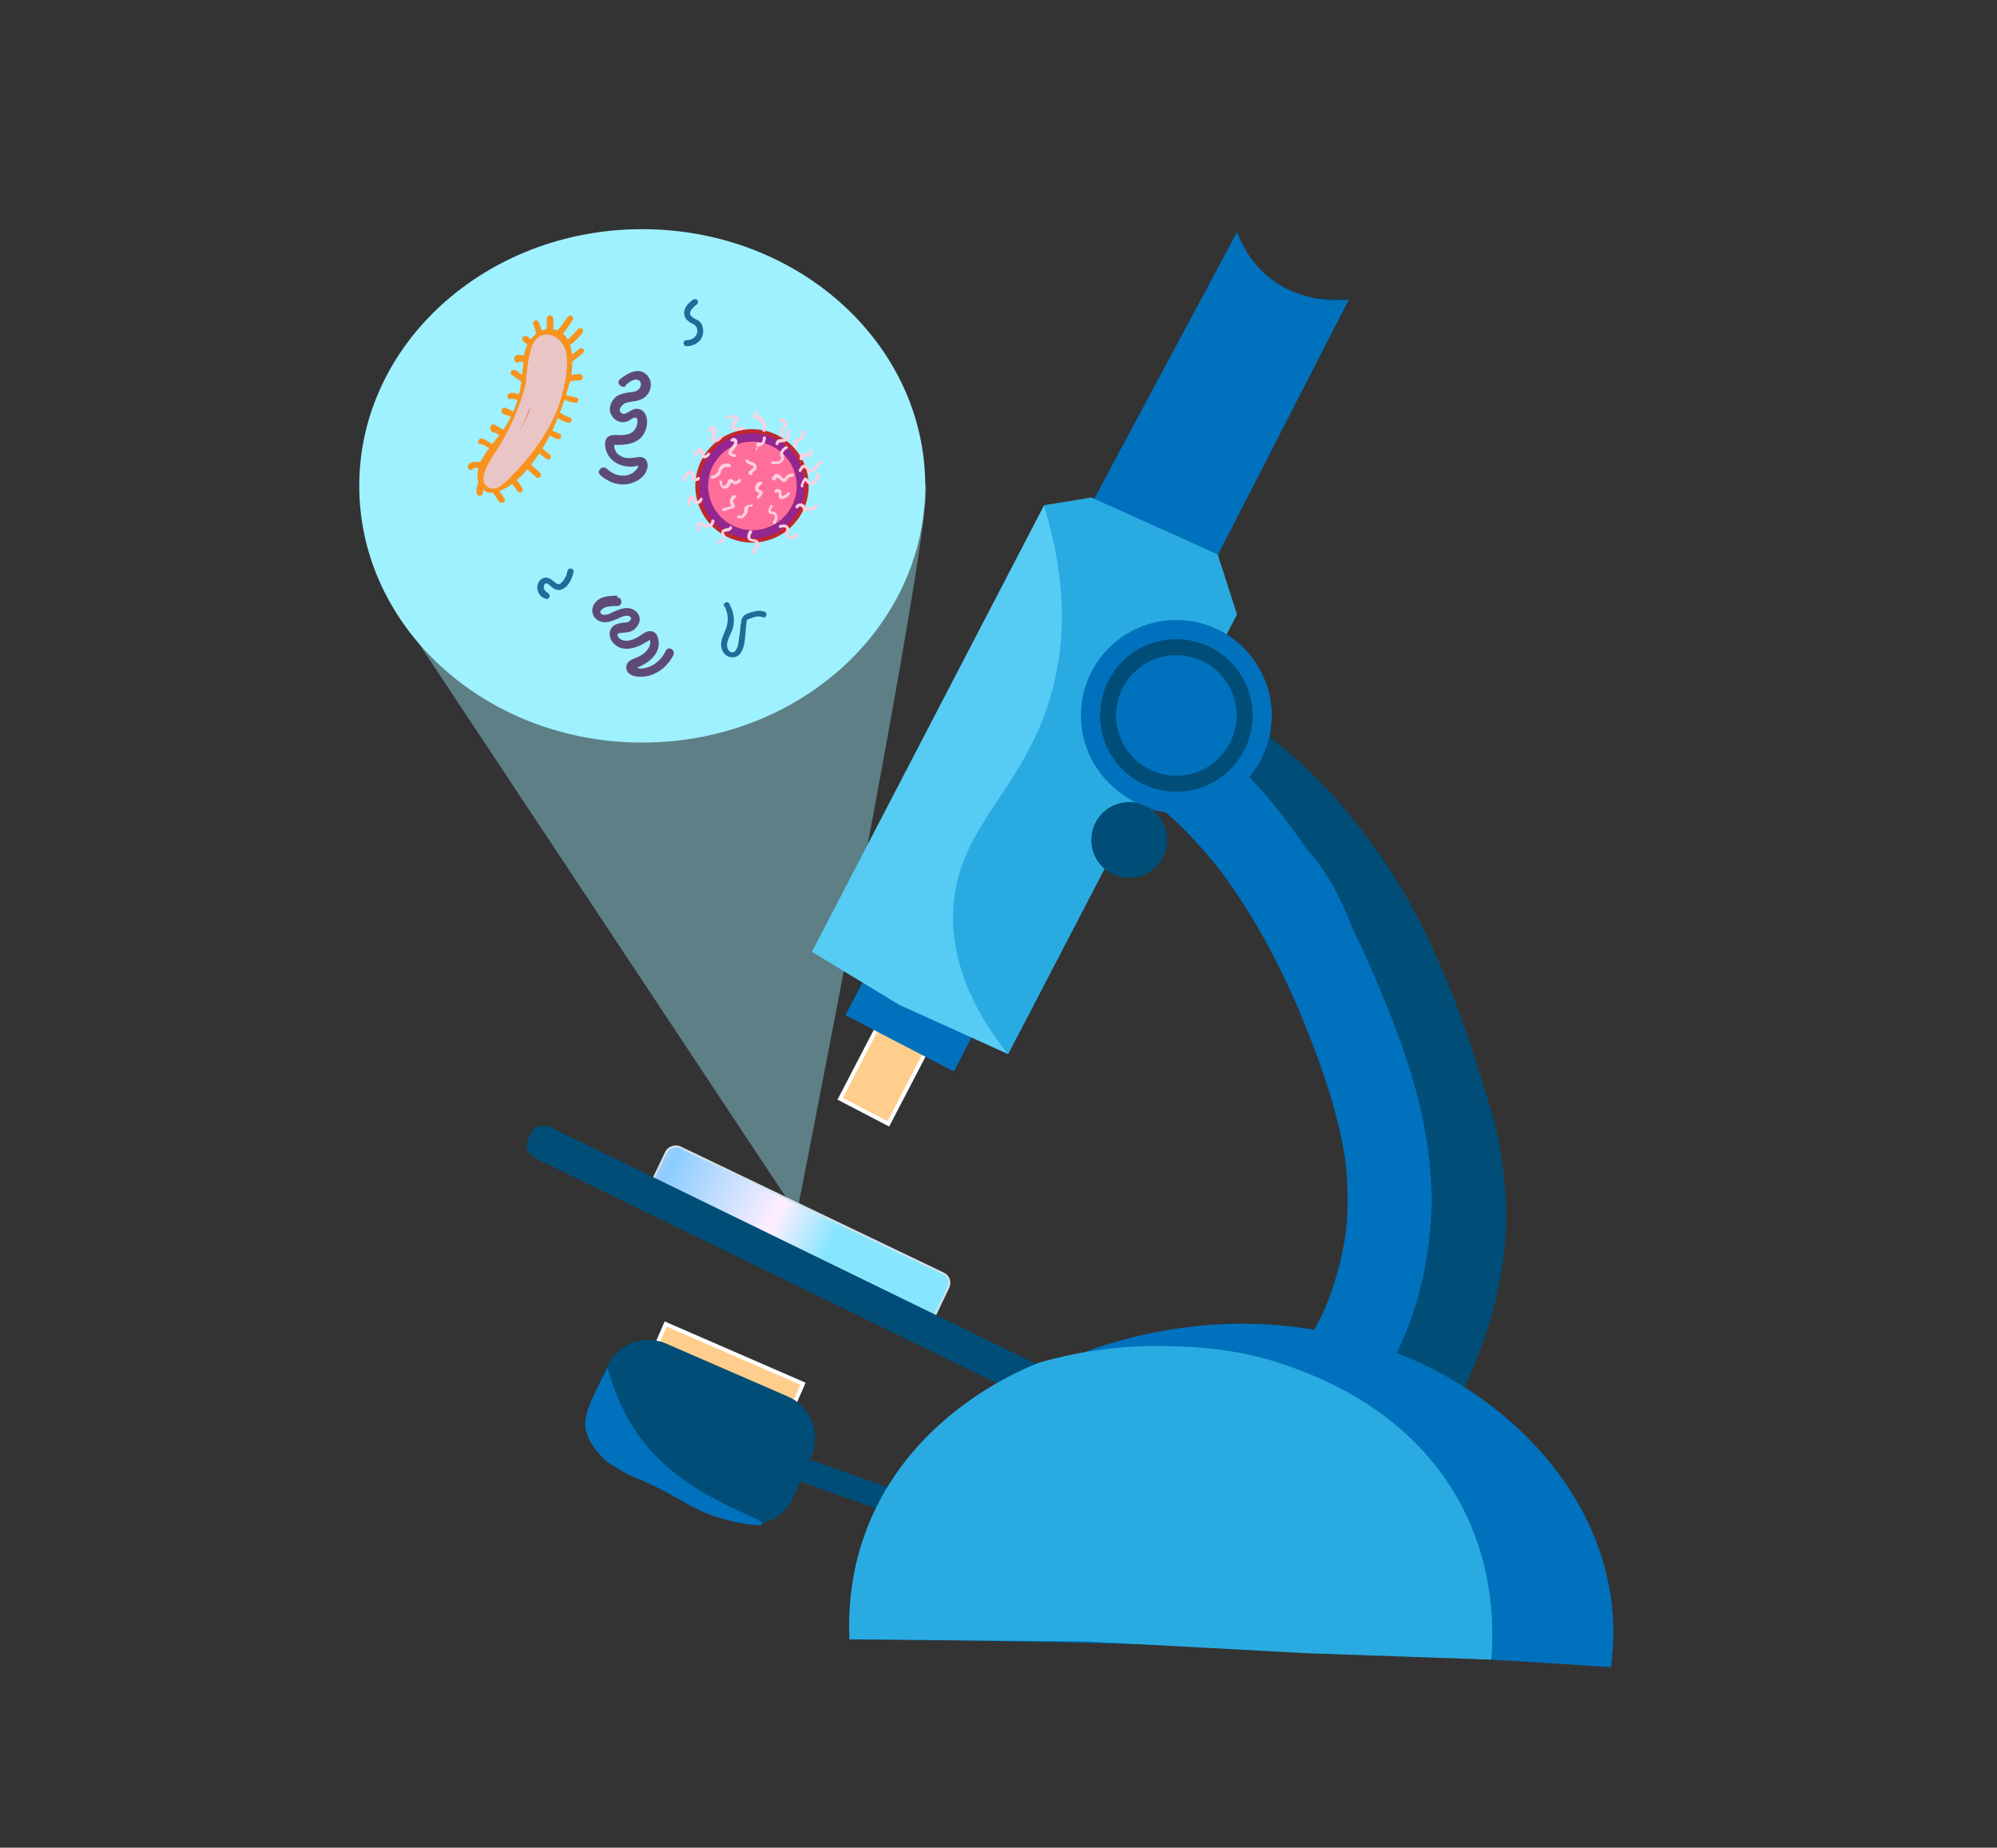 <?xml version="1.0" encoding="UTF-8"?>
<svg id="Layer_1" data-name="Layer 1" xmlns="http://www.w3.org/2000/svg" version="1.1" xmlns:xlink="http://www.w3.org/1999/xlink" viewBox="0 0 500.3 462.8">
  <rect x="0" y="0" width="500.3" height="462.8" fill="#333333" stroke="none"/>
  <defs>
    <style>
      .cls-1 {
        stroke-width: 6px;
      }

      .cls-1, .cls-2, .cls-3 {
        stroke-miterlimit: 10;
      }

      .cls-1, .cls-3 {
        fill: none;
        stroke: #004d77;
      }

      .cls-4 {
        fill: #eac5c5;
      }

      .cls-4, .cls-5, .cls-6, .cls-7, .cls-8, .cls-9, .cls-10, .cls-11, .cls-12, .cls-13, .cls-14, .cls-15, .cls-16 {
        stroke-width: 0px;
      }

      .cls-5 {
        fill: #56cbf4;
      }

      .cls-6 {
        fill: #1d6d99;
      }

      .cls-7 {
        fill: #0071bc;
      }

      .cls-8 {
        fill: #ffcfe0;
      }

      .cls-2 {
        fill: #93278f;
        stroke: #c1272d;
      }

      .cls-3 {
        stroke-width: 4px;
      }

      .cls-9 {
        fill: #f7931e;
      }

      .cls-17 {
        stroke-miterlimit: 10;
        stroke-width: 1px;
      }

      .cls-17, .cls-18 {
        fill: #ffce8d;
        stroke: #fff;
      }

      .cls-18 {
        stroke-miterlimit: 10;
        stroke-width: 1px;
      }

      .cls-10 {
        fill: #dd8383;
      }

      .cls-19 {
        fill: url(#linear-gradient);
        stroke: #d0e4ea;
        stroke-miterlimit: 10;
        stroke-width: .5px;
      }

      .cls-11, .cls-12 {
        fill: #9ff1ff;
      }

      .cls-12 {
        isolation: isolate;
        opacity: .4;
      }

      .cls-13 {
        fill: #ff6e9b;
      }

      .cls-14 {
        fill: #5e4b75;
      }

      .cls-15 {
        fill: #29abe2;
      }

      .cls-16 {
        fill: #004d77;
      }
    </style>
    <linearGradient id="linear-gradient" x1="875.2" y1="610.5" x2="999" y2="610.5" gradientTransform="translate(-868.3 -281.6) rotate(90) scale(.6 -1.8)" gradientUnits="userSpaceOnUse">
      <stop offset="0" stop-color="#72c6ff"/>
      <stop offset=".3" stop-color="#dbcbff"/>
      <stop offset=".4" stop-color="#8bcdff"/>
      <stop offset=".8" stop-color="#ffefff"/>
      <stop offset="1" stop-color="#88e5ff"/>
    </linearGradient>
  </defs>
  <g id="Layer_14" data-name="Layer 14">
    <g id="Layer_12" data-name="Layer 12">
      <ellipse class="cls-11" cx="160.9" cy="121.7" rx="70.9" ry="64.3"/>
    </g>
    <path class="cls-9" d="M137.3,93.6c-1.4,5-3.1,10.1-5.7,14.6-.8,1.4-1.7,2.7-2.7,3.9s-4.2,5.3-5.9,5.4l2.9,2.2c-.9-2.2,3.6-6.4,4.8-8.1,2.1-2.9,3.8-6,4.9-9.4.8-2.5,1.4-5.1,1.6-7.7.1-1.4-.1-3,.1-4.4,0-1.1.1-.8.1.9,0,1.1-.1,2.2-.3,3.3-.5,3.8,5.5,3.8,6,0s.8-10.4-3.9-11.7c-4.4-1.3-7.7,3.3-8,7-.5,7-1.1,12.3-5.3,18.3-2.5,3.6-7.8,8.4-5.9,13.3.5,1.2,1.5,2.2,2.9,2.2,5.4-.2,10.4-6.9,13-11.1,3.3-5.2,5.4-11.3,7-17.2,1-3.7-4.8-5.3-5.8-1.6h0Z"/>
    <circle class="cls-2" cx="188.4" cy="121.7" r="13.7"/>
    <circle class="cls-13" cx="188.5" cy="121.7" r="11.1"/>
    <g id="Layer_9" data-name="Layer 9">
      <path class="cls-10" d="M125.8,119.2c3.3-4.6,6.7-9.2,9-14.4,1.1-2.5,2-5.1,2.4-7.9s.3-5.8,1.6-8.2l-2.7-.4c1.4,5.5-1.4,11.5-4.1,16.1-3,5.1-6.5,10-10.1,14.8-1.1,1.5,1.1,2.8,2.4,1.8,5.5-4.4,10.4-9.8,13.2-16.4,1.5-3.6,2.4-7.4,2.6-11.3.1-2.3,0-7.8-3.9-6.7-1.6.4-2.2,2.1-2.4,3.6-.2,2.2,0,4.5,0,6.7,0,1.9,3,1.9,3,0,0-2,0-4.1,0-6.1,0-.3,0-.5,0-.8,0,0,.3-.8,0-.6-.2.2,0,.1,0,.5,0,.3.1.5.1.8.3,3.9-.6,8-2,11.6-2.5,6.6-7.5,12.1-13,16.5l2.4,1.8c3.8-5.1,7.6-10.4,10.7-15.9,2.8-5.1,5.3-11.4,3.8-17.2-.3-1.2-2.1-1.5-2.7-.4-1.4,2.5-1.5,5.3-1.8,8.1s-1.1,5.4-2.2,8c-2.2,5.2-5.6,9.9-9,14.4-1.1,1.6,1.5,3.1,2.6,1.5h0Z"/>
      <path class="cls-8" d="M201.4,114.8c0-.2,0-.3.1-.5,0,0,0-.1,0-.2,0,0,0,0,0,0,0,0,0,0,0,0,0,0,0,0,0,0,0,0,0,0,0,0,0,0,.1,0,0,0,0,0,0,0,.1,0s0,0,0,0h0c0,0,0,0,0,0,0,0,0,0,0,0,0,0,0,0,0,0,0,0,.1.2.2.2.2.2.5.3.7.2.2,0,.4-.2.6-.4.3-.3.6-.6.6-1,0-.2,0-.4-.3-.5-.2,0-.4,0-.5.3,0,0,0,.1,0,.2h0c0,.1,0,.2-.1.3-.1.1-.3.3-.4.4,0,0,0,0-.1,0-.1,0,0,0,0,0h0s0,0,0,0t0,0s0,0,0,0c-.1-.2-.3-.3-.5-.4-.4-.1-.8,0-1.1.3-.3.4-.4.8-.4,1.2,0,.2.2.4.4.4s.4-.2.4-.4h0Z"/>
      <path class="cls-8" d="M199.7,111.7c0-.3-.1-.5-.1-.8,0,0,0-.2,0-.3,0,0,0-.1,0,0,0,0,.2,0,.3,0,.1,0,.2,0,.3,0,.2,0,.4-.2.5-.3.7-.5,1.1-1.4.8-2.2-.1-.5-.9-.3-.7.2.2.6-.2,1.4-.9,1.6-.2,0-.4,0-.6.1-.2,0-.4.3-.5.5-.1.5,0,1.1.1,1.5s.8.3.7-.2h0Z"/>
      <path class="cls-8" d="M196.2,108.7c-.2-.3-.3-.6,0-.9.1-.2.3-.3.5-.4.2-.2.3-.4.4-.6.4-.9-.5-2-1.5-1.9-.2,0-.4.2-.4.4s.2.4.4.4c.3,0,.6.1.8.4.1.4,0,.6-.3.9-.4.3-.6.6-.7,1,0,.4,0,.9.3,1.2.1.2.3.2.5.1.2,0,.3-.4.1-.5h0Z"/>
      <path class="cls-8" d="M191.9,107.8c.1-.9,0-1.9-.5-2.7-.2-.3-.6-.6-1-.8-.2,0-.4-.2-.6-.2-.1,0-.2,0-.3,0h-.1c0,0,0,0,0,0v.2c0,.1.1.1.1,0h0c0-.2.1-.3.1-.4,0-.2.2-.3.3-.5.2-.4-.4-.8-.6-.4-.2.3-.3.6-.5.9-.1.2-.2.5,0,.8.2.2.4.2.6.2.2,0,.4,0,.6.2.9.5,1.2,1.6,1,2.6,0,.2,0,.4.3.5.2,0,.4,0,.5-.3h0Z"/>
      <path class="cls-8" d="M182.4,104.8c.4-.3,1-.4,1.5-.2.1,0,.2.1.2.2,0,.1-.1.3-.2.4-.2.4-.4.7-.6,1s-.4.7-.1,1.1c.2.3.5.4.9.5.7.2,1.5,0,2.2-.2.5-.1.3-.9-.2-.7-.6.2-1.4.4-2.1.1,0,0-.1,0-.1,0,0,0,0,0,0,0,.1-.2.2-.4.3-.5.2-.3.4-.7.6-1s.2-.8,0-1.1c-.2-.2-.6-.4-.9-.4-.7-.1-1.4,0-1.9.5-.2.1-.1.4,0,.5s.4.1.5,0h0Z"/>
      <path class="cls-8" d="M177.5,108.3c.2-.2.4-.4.7-.6.1-.1.3-.2.5-.1,0,0,0,0,0,0,0,0,0,0,0,0,0,.1,0,.1,0,.2,0,.2-.1.4-.2.6-.3.5-.5,1-.3,1.6.2.5.7.8,1.2.7.6,0,1.1-.5,1.5-1,.1-.2.2-.4,0-.5-.1-.1-.4-.2-.5,0-.1.2-.3.4-.5.6-.1.1-.3.2-.5.2-.2,0-.3,0-.4-.1-.1-.1,0-.3,0-.5,0-.2.2-.4.3-.6.1-.2.2-.5.3-.8,0-.5-.2-1-.7-1.2-.3,0-.7,0-.9.2s-.5.4-.7.6c-.4.3,0,.9.4.6h0Z"/>
      <path class="cls-8" d="M174.5,114.1c.1-.4.5-.8.9-.9,0,0,.2,0,.1,0,0,0,0,0,0,0,0,0,0,0,0,0,0,0,0,0,0,0,0,0,0,.2,0,.3,0,.1,0,.3,0,.4,0,.6.5.9,1,.9.5,0,1-.4,1.3-.8.3-.4-.2-.9-.5-.5-.2.2-.3.4-.6.5-.1,0-.2,0-.2,0s-.1,0-.2,0c0,0,0,0,0,0,0,0,0,0,0,0,0,0,0,0,0,0,0,0,0,0,0-.1,0,0,0-.1,0-.2,0-.3.1-.5,0-.8s-.3-.5-.6-.6c-.3,0-.6,0-.9.2-.5.3-.8.7-1,1.3,0,.2,0,.4.3.5.2,0,.4,0,.5-.3h0Z"/>
      <path class="cls-8" d="M171.7,120.4c.1-.5.4-1,.8-1.4.1-.1.2-.2.3-.3,0,0,.1,0,.2,0,.1.1.2.4.2.5,0,.3,0,.6.2.9.1.2.4.4.6.4.5.1,1,0,1.3-.5.2-.4-.4-.8-.6-.4-.1.2-.6.3-.7,0s0-.6-.1-.8-.2-.5-.4-.7c-.6-.5-1.2,0-1.6.4s-.7,1-.8,1.6c0,.2,0,.4.3.5.2,0,.4,0,.5-.3h0Z"/>
      <path class="cls-8" d="M173,126.4c0-.5,0-1.1.3-1.6,0,0,0,0,0,0,0,0-.2,0-.2,0,0,0,.1.2.2.2.1.2.2.4.4.6.3.4.8.8,1.3.6.5-.1.8-.6,1-1,0-.2,0-.4-.1-.5-.2-.1-.4,0-.5.1-.1.2-.2.4-.4.5-.1.1-.2.2-.4.1-.1,0-.3-.2-.4-.4-.1-.2-.2-.4-.4-.6-.2-.2-.5-.5-.8-.4-.3,0-.4.4-.5.6-.2.6-.3,1.2-.3,1.8,0,.2.2.4.4.4s.4-.2.4-.4h0Z"/>
      <path class="cls-8" d="M175.3,132.7c0-.3,0-.6-.1-.9,0-.1,0-.4.1-.4.2,0,.4.1.5.2.2.2.5.4.8.5.5.2,1.1.1,1.6-.2s.7-.8.8-1.4c0-.2-.2-.4-.4-.4s-.4.2-.4.4c0,.4-.3.8-.7.9-.2,0-.5,0-.7,0-.2-.1-.4-.3-.6-.4-.5-.3-1.2-.4-1.5.1-.1.2-.2.5-.2.7,0,.3.1.6.1.9,0,.5.7.5.8,0h0Z"/>
      <path class="cls-8" d="M179.8,136.1c.5,0,1.1-.1,1.5-.5.4-.3.5-.9.4-1.4,0-.2-.2-.4-.3-.5,0,0,0-.1-.1-.2,0,0,0-.1,0-.1,0-.1.2-.2.3-.2.2,0,.4,0,.6-.1.5,0,1-.3,1.2-.8.1-.5-.6-.7-.7-.2,0,0,0,0-.1.1,0,0-.1,0-.2.1-.2,0-.5,0-.7.1-.5.1-1,.4-1,1,0,.3.1.5.3.7.1.2.3.4.2.6,0,.5-.8.6-1.2.6-.2,0-.4.2-.4.4s.2.4.4.4h0Z"/>
      <path class="cls-8" d="M187.7,132.9c-.3.6-.7,1.4-.4,2,.3.6.9.7,1.5.8.2,0,.5.1.6.4,0,.2,0,.5,0,.7-.3.6-.9,1-1.2,1.6-.2.4.4.8.6.4.3-.6.9-.9,1.2-1.5.3-.5.4-1.2,0-1.7-.4-.5-1-.5-1.6-.6-.3,0-.5-.2-.4-.6,0-.4.2-.7.4-1,.2-.4-.4-.8-.6-.4h0Z"/>
      <path class="cls-8" d="M195.6,132.2c.4-.1,1.3-.3,1.4.3,0,.2-.1.5-.2.7,0,.3-.1.6,0,.9.2.5.7.8,1.3.9.7,0,1.2-.4,1.8-.7.2-.1.2-.3.1-.5,0-.2-.4-.3-.5-.1-.4.3-.9.7-1.5.6-.2,0-.4-.1-.4-.3,0-.2,0-.5,0-.7.2-.6.2-1.2-.3-1.6-.5-.5-1.3-.3-1.9-.2-.5.1-.3.9.2.7h0Z"/>
      <path class="cls-8" d="M199.9,127.2c.3-.5.9-.4,1.1,0,.1.3.2.6.5.8.3.2.6.2.9,0,.2-.1.4-.3.7-.3.3,0,.6.1.9,0,.5-.2.7-.8.9-1.2s-.6-.6-.7-.2c0,.2-.2.4-.3.6-.2.2-.3.2-.6.1-.3,0-.6,0-.9.1-.1,0-.2.2-.4.3,0,0,0,0,0,0,0,0,0,0-.1-.1-.1-.3-.2-.6-.4-.8-.2-.2-.4-.3-.7-.4-.6-.1-1.2.2-1.5.7-.2.4.4.8.6.4h0Z"/>
      <path class="cls-8" d="M201.2,121.7c.1-.6.4-1.1.8-1.6l-.4.2q0,0,.1,0c0,0,0,.1.1.2.1.2.2.4.4.5.3.4.9.5,1.4.4,1-.4,1.7-1.5,1.8-2.5,0-.2-.2-.4-.4-.4s-.4.2-.4.4c0,.4-.2.8-.5,1.2-.2.3-.5.6-.9.7-.3,0-.5-.2-.6-.5-.2-.3-.4-.6-.8-.7-.2,0-.3,0-.4.2-.4.6-.7,1.2-.8,1.8-.1.5.6.7.7.2h0Z"/>
      <path class="cls-8" d="M200.8,118c0-.2.2-.4.3-.5.1-.1.3-.4.4-.4h-.2c.2,0,.4.2.6.4.2.2.3.4.5.6.3.4.8.6,1.2.2s.8-.8,1.1-1.1c.4-.4.8-.9,1.3-1.3.3-.3-.2-.9-.5-.5-.5.5-1,1-1.5,1.5-.3.3-.5.5-.8.8s0,.1-.2,0-.2-.2-.3-.4c-.3-.4-1-1.1-1.5-.9s-.9.9-1.1,1.4c-.2.4.5.6.7.2h0Z"/>
      <path class="cls-8" d="M182.8,116.2c-.9-.3-2,0-2.5.8-.3.4-.3,1-.6,1.4-.3.4-.7.6-1.2.7-.2,0-.4.1-.4.4s.2.4.4.4c.5,0,1-.3,1.4-.6s.7-.8.8-1.3c.1-.4.4-.7.8-.9.4-.2.8-.2,1.1,0,.2,0,.4,0,.5-.3,0-.2,0-.4-.3-.5h0Z"/>
      <path class="cls-8" d="M184.1,113.8c-.3,0-.5-.2-.8-.3,0,0,0,0-.1-.1,0,0,0,0,0,.1h0c.1-.1.2-.3.3-.4.2-.3.4-.5.6-.8.2-.2.4-.5.5-.8.2-.5.2-1.1-.1-1.5-.4-.4-1-.4-1.4,0-.1.2-.2.4,0,.5s.4.2.5,0c0,0,.1-.1.2,0,.1,0,.1.3.1.4,0,.2-.1.4-.3.6s-.3.5-.5.7-.4.5-.5.7-.3.5-.1.8c.1.2.4.4.6.5.2.1.5.2.8.3.5.1.7-.6.2-.7h0Z"/>
      <path class="cls-8" d="M189.3,112.8c.4,0,.5-.4.5-.8,0-.2,0-.3,0-.4,0,0,0,0,0-.1,0,0,0-.1,0,0,0,0,0-.1,0,0,0,0,0,0,0,0h-.5c.5.5,1.2.4,1.7,0,.6-.4.8-1.1.9-1.8,0-.2-.2-.4-.4-.4s-.4.2-.4.4c0,0,0,.2,0,.3,0,.1,0,.2-.1.4,0,.2-.2.4-.4.5,0,0,0,0,0,0s-.1,0,0,0c0,0-.1,0-.2,0,0,0,0,0,0,0s0,0,0,0h-.2c0,0,0,0,0,0s0,0,0,0c0,0,0,0,0,0,0,0,0,0,0,0,0,0,0,0,0,0-.1-.1-.4-.1-.5,0-.3.3-.2.6-.1,1,0,0,0,.1,0,.2,0,0,0,0,0,0h0c0,.1,0,0,0,0,0,0,0,0,0,0s0,0,0,0c0,0,0,0,0,0-.2,0-.3.3-.3.5,0,.2.3.3.5.3h0Z"/>
      <path class="cls-8" d="M193.9,120.4c.2,0,.4-.2.5-.5.1-.2.2-.3.4-.2.2,0,.4.3.6.4.2.2.4.4.6.5s.5.2.8,0,.4-.3.5-.6c.2-.4.7-.6,1.2-.6s.5-.7,0-.8c-.5,0-1.1.2-1.5.6-.2.2-.3.4-.5.6,0,0,0,.1-.2,0-.1,0-.2-.1-.3-.2-.4-.4-.8-.9-1.4-.9-.3,0-.5,0-.7.3,0,0-.1.2-.2.3,0,0,0,.1-.1.2-.5.1-.3.9.2.7h0Z"/>
      <path class="cls-8" d="M193.6,116.2c.6,0,1.2.1,1.7-.1.5-.2.9-.6,1.1-1.1,0-.2,0-.5,0-.8s-.3-.4-.2-.7c0-.5.6-.9,1-1.1.2-.1.2-.3.1-.5-.1-.2-.4-.2-.5-.1-.5.3-.9.6-1.2,1.2-.1.3-.2.6-.2.8s.2.5.3.8c.1.4-.2.7-.5.9-.5.2-1.1.1-1.6,0-.2,0-.4.2-.4.4s.2.4.4.4h0Z"/>
      <path class="cls-8" d="M195,111.2c0-.1,0-.2.2-.3.2-.1.4-.1.6-.1.5,0,.9-.1,1.3-.3s.7-.6.7-1.1c0-.3,0-.5,0-.8,0,0,0-.2,0-.2,0,0,0-.1,0-.1.4-.3,0-.9-.4-.6-.2.1-.4.4-.4.6,0,.3,0,.5,0,.8,0,.2,0,.4,0,.5,0,0,0,0,0,0,0,0,0,0,0,0,0,0-.2.1-.3.2-.4.2-.9.1-1.4.2-.5.1-1,.5-1,1.1s.8.5.8,0h0Z"/>
      <path class="cls-8" d="M193.1,126.5c-.3.4-.6.9-.6,1.5,0,.6.5.8,1,.8.1,0,.3,0,.4.1.1.1.2.3.2.4.1.5-.2,1-.4,1.4s.4.8.6.4c.2-.5.5-1,.5-1.5,0-.4-.2-.9-.5-1.2-.2-.1-.4-.2-.6-.3-.1,0-.2,0-.3,0,0,0-.2,0-.3,0-.1,0,0-.2,0-.4,0-.2.2-.4.4-.6.3-.4-.2-.9-.5-.5h0Z"/>
      <path class="cls-8" d="M188,126.5c-.6-.1-1.2.1-1.5.7-.1.3-.1.7-.1,1,0,.1,0,.2,0,.3,0,0,0,0,0,0,0,0,0,0,0,0-.2,0-.4.2-.4.4,0,0,0,0,0,0,0,0,0,.1,0,0,0,0,0,.1-.1.2,0,0,0,0,0,0,0,0,0,0,0,0,0,0,0,0-.1,0-.2.1-.4.1-.6,0-.4-.2-.8.4-.4.6.9.5,2-.1,2.1-1.1l-.4.4c.3,0,.6-.2.7-.4s.2-.6.2-.9c0-.3,0-.5.2-.7.1-.1.3-.2.5-.1.5.1.7-.6.2-.7h0Z"/>
      <path class="cls-8" d="M183.8,124c-.8.4-1.1,1.4-.8,2.2,0,.1,0,.2.1.3,0,0,.2.3.2.3,0,0,0-.2,0-.1s0,0,0,0c0,0-.2,0-.3.1-.6.2-1.2.4-1.8.5-.5.1-.3.9.2.7.6-.2,1.2-.4,1.9-.6.2,0,.5-.1.7-.3.2-.2.2-.5,0-.8-.1-.2-.2-.3-.3-.4,0-.1,0-.1,0-.2v-.2s0-.1,0,0c0-.2,0-.3.2-.5,0-.1.2-.2.4-.3.2,0,.2-.4.1-.5-.1-.2-.3-.2-.5-.1h0Z"/>
      <path class="cls-8" d="M180.3,120.7c0,.7.3,1.6,1.2,1.7.8.1,1.3-.7,1.6-1.3,0,0,0-.2,0-.2,0,0,0,0,0-.1,0,0,0,0,0,0,0,0,0,0,0,0,0,0,.1.1.2.1.2.2.5.4.8.4.6,0,1.2-.2,1.5-.8.2-.4-.4-.8-.6-.4-.2.3-.6.5-1,.4-.2,0-.4-.3-.6-.4-.3-.2-.6-.2-.8,0s-.3.5-.4.8c-.1.2-.3.5-.5.7s-.4.2-.6,0-.2-.5-.2-.8c0-.2-.1-.4-.4-.4s-.4.2-.4.4h0Z"/>
      <path class="cls-8" d="M190.2,120.7c-.4.2-.8.5-.9,1-.2.4-.2.9.1,1.3.1.2.3.3.5.4,0,0,.2,0,.2,0,0,0,.2,0,.2,0,0,0,0,0,0,0,0,0,0,0,0,0,0,0-.2.3-.2.3-.1.2-.3.4-.4.6-.1.2-.1.4,0,.5s.4.2.5,0c.2-.2.3-.4.5-.6.1-.2.3-.4.4-.7,0-.5-.3-.7-.7-.8-.1,0-.2,0-.3-.2,0-.1-.1-.2,0-.4,0-.3.4-.6.7-.8.4-.2,0-.9-.4-.6h0Z"/>
      <path class="cls-8" d="M188.3,118.2s0,0,0,0v.4c.1-.2.3-.4.5-.5.2-.1.4-.3.5-.4.3-.4.4-.9.1-1.3-.3-.4-.7-.6-1.1-.7-.2,0-.3-.1-.5-.2-.2,0-.3-.2-.4-.3-.2-.4-.9,0-.6.4.2.4.5.5.9.7.3.1.6.2.9.4.1,0,.2.2.2.3,0,0,0,0,0,0,0,0,0,0,0,0,0,0,0,.1-.1.2-.4.3-.7.6-1.1.9,0,0-.1.2-.1.4.1.3.4.5.7.5.2,0,.4-.2.4-.4s-.2-.4-.4-.4h0Z"/>
      <path class="cls-8" d="M195,123.4s.1-.1,0,0h0s0,0,0,0c0,0,0,0,0,0,0,0,0,0,0,0s.1,0,0,0c0,0,0,0,.1,0,0,0,0,0,0,0,0,0,0,0,0,0,0,0,0,0,0,0,0,.1,0,.3,0,.5,0,.2,0,.5,0,.7.3.6,1,.4,1.5.2s.9-.5,1.2-.9c.1-.2.1-.4,0-.5s-.4-.2-.5,0c-.3.4-.7.7-1.1.8,0,0-.2,0-.3,0s0,0-.1,0c0,0,0,0,0,0,0,0,0,0,0,0,0,0,0,0,0-.1,0,0,0-.2,0-.3,0-.2,0-.5,0-.7s-.2-.4-.5-.5c-.4-.2-.9-.2-1.2.2-.1.2-.2.4,0,.5.1.1.4.2.5,0h0Z"/>
      <path class="cls-9" d="M138.5,83.7c.1-1.3.2-2.6.1-3.9,0-.4-.3-.8-.8-.8-.4,0-.8.3-.8.8,0,1.3,0,2.6-.1,3.9,0,.4.4.8.8.8.4,0,.7-.3.8-.8h0Z"/>
      <path class="cls-9" d="M136,84.1c-.2-1.1-.5-2.2-1-3.3-.1-.4-.5-.7-.9-.5-.4.1-.7.5-.5.9.4,1.1.7,2.2,1,3.3,0,.4.6.6.9.5.4-.1.6-.5.5-.9h0Z"/>
      <path class="cls-9" d="M133.7,85.5l-1.7-1.3c-.1-.1-.4-.1-.6,0s-.4.2-.5.3c0,.2-.1.4,0,.6v.2c.1.1.2.2.3.3l1.7,1.3c.1.1.4.1.6,0s.4-.2.5-.3c0-.2.1-.4,0-.6v-.2c-.1-.1-.2-.2-.3-.3h0Z"/>
      <path class="cls-9" d="M132.2,89.3l-1.8-.4c-.2,0-.4,0-.5,0-.3,0-.6,0-.8.3-.4.4-.4,1,0,1.4.1.1.3.2.5.2s.4,0,.5-.2c.3-.3.3-.8,0-1.1,0,0,0,0,0,0h.1c0,.1,0,.1,0,.1,0,0,0,.1,0,.2,0,0,0,0,0,0v.2s0,0,0,0v.2s0,0,0,0v.2c0,0,0,0,0,0h-.1c0,.1,0,.1,0,0h-.1c0,.1,0,0,0,0h-.2c0,0,0,0,0,0h-.2s.1,0,.2,0h-.2c.3,0,.7.1,1,.2l1,.2c.2,0,.4,0,.6,0,.2,0,.3-.3.3-.4,0-.4-.1-.8-.5-.9h0Z"/>
      <path class="cls-9" d="M132.2,94.8l-3.1-2.1-.8,1.3.4.2c.2,0,.4.1.6,0,.2,0,.4-.2.5-.3.2-.3.1-.9-.3-1l-.4-.2c-.2,0-.4-.1-.6,0-.2,0-.4.2-.5.3-.2.4,0,.8.3,1l3.1,2.1c.3.2.8,0,1-.3.2-.4,0-.8-.3-1h0Z"/>
      <path class="cls-9" d="M131.4,99.1l-1.9-.5c-.7-.2-1.4-.4-2,0-.4.2-.5.7-.3,1,.2.4.6.5,1,.3.1,0-.1,0,0,0,0,0,0,0,0,0h.1s.1,0,.2,0c-.1,0-.1,0,0,0h0c.3,0,.5.1.8.2l1.7.5c.4.1.8-.1.9-.5s-.1-.8-.5-.9h0Z"/>
      <path class="cls-9" d="M129.4,103.4l-2.6-1.2c-.3-.2-.7-.1-1,.2s-.2.7,0,1c0,.1.2.2.3.3.3.3.8.3,1.1,0,.3-.3.3-.8,0-1.1,0-.1-.2-.2-.3-.3l-.9,1.2,2.6,1.2c.2,0,.4.1.6,0,.2,0,.4-.2.5-.3.2-.3.1-.9-.3-1h0Z"/>
      <path class="cls-9" d="M126.5,107.9l-2.5-1.5c-.3-.2-.7-.1-.9.1-.2.3-.4.6-.3,1s.4.6.7.8.8-.1.9-.5c.1-.4-.1-.8-.5-.9h0c0,0,.1,0,.2,0-.1,0,0,0,.1.1,0,.1,0,0,0,0v.2c0,0,0,0,0,0v.2s0,0,0,0v.2s0,0,0,0v.2c0,0,0,0-.1,0h-.9c0,.1,2.5,1.6,2.5,1.6.3.2.8,0,1-.3s0-.8-.3-1h0Z"/>
      <path class="cls-9" d="M123.8,111.5l-1.7-1c-.3-.2-.5-.3-.8-.5-.4-.2-1-.3-1.3.1-.1.2-.2.3-.2.5s0,.4.2.5c.3.2.8.3,1.1,0,0-.1,0,0-.2.1,0,0-.2,0-.2,0,0,0,0,0,0,0-.1,0-.1,0,0,0,.1,0,.2.1.4.2l.7.4,1.5.9c.3.2.8,0,1-.3s0-.8-.3-1h0Z"/>
      <path class="cls-9" d="M120.1,115.7c.2-.1,0,0,0,0,0,0,0,0,0,0,.1,0,.1,0,0,0,0,0-.2,0-.3,0h.2c-.5,0-1,0-1.5,0-.6.1-1.1.5-1.3,1.1-.1.4.1.8.5.9s.8-.1.9-.5c0-.2,0,.1,0,0,.1-.1-.1.1,0,0,0,0,.2-.1,0,0,0,0,0,0,.1,0,0,0,.2,0,0,0,0,0,0,0,.1,0,0,0,.2,0,.3,0h-.2c.3,0,.6,0,.9,0,.2,0,.4,0,.6-.1.3,0,.5-.2.7-.4.1-.1.2-.4.2-.5s0-.4-.2-.5-.3-.2-.5-.2c-.2,0-.4,0-.5.2h0Z"/>
      <path class="cls-9" d="M120.3,120c-.6,1-1,2.2-.9,3.4,0,.4.3.8.8.8.4,0,.8-.3.8-.8,0-.3,0-.5,0-.8,0,0,0,0,0-.1,0,.1,0,.1,0,0,0,0,0-.1,0-.1,0-.1,0-.2,0-.4s0-.2.1-.4c0,0,0-.1,0-.1,0,0,0,0,0-.1,0,.1,0,.1,0,0,.1-.2.2-.5.4-.7.2-.3,0-.8-.3-1-.4-.2-.8,0-1,.3h0Z"/>
      <path class="cls-9" d="M123.5,123.4l1.5,2.2c.1.2.3.3.5.3.2,0,.4,0,.6,0,.3-.2.5-.7.3-1l-1.5-2.2c-.1-.2-.3-.3-.5-.3-.2,0-.4,0-.6,0-.3.2-.5.7-.3,1h0Z"/>
      <path class="cls-9" d="M128.2,121.1c.2.2.3.4.5.6h-.1c.4.3.7.8,1,1.3.2.3.7.5,1,.3s.5-.7.3-1c-.5-.8-1-1.5-1.6-2.2-.1-.1-.4-.2-.5-.2s-.4,0-.5.2-.2.3-.2.5,0,.4.2.5h0Z"/>
      <path class="cls-9" d="M131.7,117.2l2.6,2.3c.1.1.3.2.5.2s.4,0,.5-.2c.3-.3.3-.8,0-1.1l-2.6-2.3c-.1-.1-.3-.2-.5-.2s-.4,0-.5.2c-.3.3-.3.8,0,1.1h0Z"/>
      <path class="cls-9" d="M134.7,113.2l2.1,1.7c.2.1.3.2.5.2s.4,0,.5-.2.2-.3.2-.5c0-.2,0-.4-.2-.5l-2.1-1.7c-.2-.1-.3-.2-.5-.2s-.4,0-.5.2-.2.3-.2.5c0,.2,0,.4.2.5h0Z"/>
      <path class="cls-9" d="M137.5,109c.7.4,1.5.8,2.2,1,.4.1.8-.1.9-.5,0-.4-.1-.8-.5-.9-.3,0-.5-.2-.8-.3h.2c-.4-.1-.9-.3-1.3-.6-.3-.2-.8,0-1,.3s0,.8.3,1h0Z"/>
      <path class="cls-9" d="M139.9,104.8c.7.5,1.6.9,2.4,1.1.4,0,.8-.1.9-.5,0-.4-.1-.8-.5-.9-.4,0-.7-.2-1.1-.4h.2c-.4,0-.8-.3-1.2-.6-.1-.1-.4-.1-.6,0s-.4.2-.5.3c-.2.4,0,.8.3,1h0Z"/>
      <path class="cls-9" d="M141.2,100c.9.5,1.9.8,3,.9.2,0,.4-.1.5-.2s.2-.3.2-.5,0-.4-.2-.5c-.2-.1-.3-.2-.5-.2,0,0,0,0-.1,0h.2c-.4,0-.8-.1-1.2-.2-.2,0-.4-.1-.6-.2-.1,0,.2,0,0,0,0,0-.1,0-.1,0h-.3c-.4-.3-.8-.2-1,.1-.2.3-.1.8.3,1h0Z"/>
      <path class="cls-9" d="M142.7,95.6c.4-.1.9-.2,1.3-.3.1,0,.2,0,.3,0-.1,0-.1,0,0,0h0c0,0,.1,0,.2,0,.2,0,.5,0,.7,0,.4,0,.8-.3.8-.8,0-.4-.3-.8-.8-.8-1,0-2,.2-2.9.5-.4.1-.6.5-.5.9s.5.6.9.5h0Z"/>
      <path class="cls-9" d="M143.6,90.4l2.5-2c.1-.1.2-.4.2-.5s0-.4-.2-.5-.3-.2-.5-.2c-.2,0-.4,0-.5.2l-2.5,2c-.1.1-.2.4-.2.5s0,.4.2.5.3.2.5.2c.2,0,.4,0,.5-.2h0Z"/>
      <path class="cls-9" d="M142.9,86.4c1.1-.9,2.1-1.9,3-3,.1-.2.2-.3.2-.5s0-.4-.2-.5c-.3-.2-.8-.3-1.1,0-.9,1.1-1.9,2.1-3,3-.1.1-.2.4-.2.5s0,.4.2.5.3.2.5.2c.2,0,.4,0,.5-.2h0Z"/>
      <path class="cls-9" d="M140.9,83.7c1-1.1,1.8-2.3,2.6-3.6.2-.3,0-.8-.3-1-.4-.2-.8,0-1,.3-.4.6-.8,1.2-1.2,1.7-.1.1-.2.3-.3.4,0,0,0,0,0,0,0,0,0,.1,0,0s0,0,0,0c0,0,0,0,0,0-.2.3-.4.6-.7.8-.2.3-.3.8,0,1.1.3.3.8.3,1.1,0h0Z"/>
      <path class="cls-4" d="M135.1,90.3c-.6,2.7-.7,5.5-1.2,8.2-.5,2.5-1.3,4.9-2.5,7.2-2.3,4.6-5.4,8.6-8.6,12.6-1.2,1.5.7,3.5,2.1,2.1,6.2-6.1,12.7-12.8,14.7-21.6.5-2.1.7-4.2.6-6.4-.1-1.7-.2-3.9-1.8-5-1.6-1.2-3.4-.2-3.7,1.6-.4,2.4-.4,5-.5,7.4-.1,1.9,2.9,1.9,3,0s.3-4,.4-5.9c0-.2.1-1.1.1-1.1l-1,.5c0,0,.1.2.1.3,0,.6.3,1.4.3,2,.3,3.4-.5,6.8-1.8,9.9-2.7,6.4-7.8,11.3-12.6,16.1l2.1,2.1c3.4-4.1,6.7-8.4,9.1-13.2,1.1-2.3,2.1-4.8,2.6-7.3.6-2.9.7-5.9,1.4-8.8.4-1.9-2.5-2.7-2.9-.8h0Z"/>
      <path class="cls-4" d="M137.7,86.4c-3.9.2-4.6,4.1-5.3,7.2-.8,3.5-1.9,7-3.3,10.3s-3.1,6.5-5.1,9.5c-1.2,1.9-4.8,7-1.6,8.7,1.3.7,2.7,0,3.7-.9,1.4-1.2,2.7-2.6,4-4,2.4-2.6,4.6-5.5,6.5-8.6s3.3-6.3,4.2-9.7,1.7-7.3,1-10.7-4.7-6.1-7.5-3.2c-1.3,1.4-1.6,3.3-1.4,5.1.2,2.1.7,4.1,1.1,6.1.2,1.3,2.2,1.4,2.7.4.7-1.4,1.1-2.8,1.2-4.4.1-1.9-2.8-1.9-3,0-.1.9-.2,1.9-.3,2.8-.2,1.9,2.8,1.9,3,0,.1-.9.2-1.9.3-2.8h-3c0,1-.3,2-.8,2.9l2.7.4c-.2-1.3-.5-2.7-.8-4-.2-1.2-.7-2.9,0-4.1.7-1,1.8-.4,2.3.5.6,1.1.5,2.6.4,3.9-.3,5.5-2.3,10.8-5.1,15.5-1.4,2.3-3,4.5-4.8,6.5-.9,1-1.7,1.9-2.6,2.9-.5.5-.9.9-1.4,1.4-.3.2-.5.5-.8.7l-.3.3c-.5.2-.4.4.2.6,0,0,.3-1.4.4-1.6.3-.6.7-1.2,1-1.8.7-1.1,1.4-2.2,2.1-3.3,1.5-2.4,2.7-4.9,3.9-7.4,1.2-2.8,2.3-5.7,3.1-8.7.4-1.4.7-2.8,1-4.3.2-1.1.5-3.2,2-3.3,1.9-.1,1.9-3.1,0-3h0Z"/>
      <path class="cls-4" d="M136.2,90.8c-1.4,1.9-2.2,4.3-2.2,6.7,0,.8.6,1.4,1.3,1.5s1.4-.4,1.6-1.1c.3-1,.7-2,1-3.1.2-.8-.3-1.7-1-1.9-.8-.2-1.6.2-1.9,1.1-.3,1-.7,2-1,3.1l3,.4c0-.3,0-.5,0-.8,0,0,0-.4,0-.4,0,.2,0,.3,0,.1h0c0-.6.2-1.1.4-1.6,0-.1,0-.2.1-.3,0,0,0-.1,0-.2,0-.1,0-.1,0,0,0-.2.2-.5.3-.7.2-.5.5-.9.8-1.3.2-.3.2-.8.1-1.2s-.4-.7-.7-.9c-.8-.4-1.5-.1-2,.5h0Z"/>
      <path class="cls-4" d="M136,88.1v-.3c-.5-.7-1.6-.9-2.2-.5-1,.7-1.2,1.7-1.4,2.8-.2,1.2-.3,2.4-.5,3.7-.2,2.4-.4,4.8-.5,7.2,0,1.9,3,1.9,3,0,0-2.1.2-4.2.4-6.2,0-1,.2-2,.3-3,0-.4.1-.9.2-1.3,0-.2,0-.4,0-.6.1-.5.2-.2-.1,0l-2-.5v.3c.5.7,1.5.9,2.2.5.7-.4.9-1.3.5-2.1h0Z"/>
      <path class="cls-6" d="M173.7,75c-1.1.8-2.2,1.8-2.3,3.2s.8,2.2,1.9,2.8c.5.2,1,.5,1.2,1,.2.5.3,1,.1,1.5-.3,1.1-1.5,1.7-2.6,1.7-1,0-1,1.5,0,1.5,1.3,0,2.6-.5,3.4-1.5s1-2.4.5-3.7c-.2-.6-.6-1-1.1-1.3s-1.1-.5-1.5-.9c-1.2-1,.4-2.4,1.2-3,.3-.2.5-.6.3-1-.2-.3-.7-.5-1-.3h0Z"/>
      <path class="cls-6" d="M137.4,148.5c-.9-.2-1.5-1.3-1-2.1.2-.3.5-.4.8-.2.4.2.7.6,1.1.9.5.4,1,.7,1.6.7.7,0,1.4-.4,1.9-.8,1-1,1.6-2.4,1.9-3.7.2-.9-1.2-1.3-1.5-.4-.2,1.1-.7,2.2-1.5,3-.3.3-.6.5-1,.4-.3-.1-.6-.4-.9-.6-.8-.7-1.7-1.3-2.7-.9s-1.6,1.5-1.5,2.6c.1,1.2,1,2.3,2.2,2.6.9.2,1.3-1.2.4-1.4h0Z"/>
      <path class="cls-6" d="M181.4,151.6c1,1.8,1.2,3.8.5,5.8-.7,1.8-1.9,3.8-.8,5.8.8,1.5,2.9,2,4.2.7,1.3-1.5,1.3-3.8,1.5-5.7,0-.6.1-1.3.2-2,0-.2,0-.6.1-.8.1-.2.3-.3.6-.4,1.1-.4,2.2-.9,3.4-.4.9.4,1.3-1.1.4-1.4s-1.8-.3-2.7,0c-.8.2-1.9.5-2.5,1.1-.7.6-.6,1.7-.8,2.6-.1,1.1-.2,2.2-.4,3.3-.1.9-.2,1.9-.8,2.7s-1.4.6-1.8-.1c-1.1-1.6.7-4,1.1-5.5.6-2.1.1-4.3-.9-6.1-.5-.9-1.8,0-1.3.8h0Z"/>
      <path class="cls-14" d="M156.7,96.5c.7-.6,1.9-1.6,2.9-1.4,1.4.3,1.1,2,.2,2.6-.8.6-1.9.5-2.9.7s-1.8.4-2.6,1c-1.3,1.1-2,3-1.1,4.6s2.7,2.2,4.3,1.4c.7-.4,2.1-1.6,2.2,0,0,1-.3,1.9-1,2.6-.8.8-1.9.9-3,1-1,0-2.1-.2-3,.2-1.6.7-1.2,3.1-.6,4.3.8,1.7,2.4,2.8,4.2,3.2,1,.2,2.3.3,3.2,0,.2,0,.4-.3.4,0,0,.1-.2.5-.2.6-.3.4-.7.8-1.1,1.1-2.2,1.4-4.8.7-6.6-1-1.1-1-2.7.6-1.6,1.6,1.8,1.6,4.1,2.6,6.6,2.3,2-.3,4.3-1.5,5-3.5.3-.8.4-1.8-.1-2.5-.6-1-1.7-.9-2.7-.7-1.3.2-2.7.3-3.9-.5-.5-.3-.9-.7-1.1-1.2-.1-.3-.3-.6-.3-.9,0-.2,0-.4,0-.6,0-.3,0-.3-.2,0,2.4.1,5.1,0,6.9-1.8,1.4-1.5,2-4,1.1-5.8-.5-1-1.4-1.5-2.5-1.4-1,.1-2.5,1.6-3.3,1.2-1.5-.7,0-2.4.9-2.7,1.2-.4,2.5-.3,3.7-.8,2.3-.9,3.4-3.9,1.8-5.9-2-2.5-5-.8-7,.8-1.1.9.5,2.5,1.6,1.6h0Z"/>
      <path class="cls-14" d="M154.7,149.2c-2,0-4.4.1-5.7,1.9-1.4,1.9-.3,4.3,1.9,4.7,1.2.2,2.3-.2,3.3-.6,1-.4,2.2-1.2,3.3-.9.9.2.7,1,0,1.4-.5.3-1.2.2-1.7.3s-1,.2-1.5.4c-2.2,1-1.9,3.7-.2,5.1,1.8,1.5,4.2,1.1,6.2.2.6-.3,1.1-.6,1.6-.9.2-.1.6-.3.8-.5h.1c.3-.2.2-.3-.2-.3,0,0,.3.6.3.6,0,.2,0,.4,0,.7-.1.6-.5,1.2-.9,1.7-.8.9-1.9,1.5-3,1.9-1,.4-2.1.9-2.1,2.2,0,2.8,4.1,2.6,5.9,2.1,2.6-.8,4.7-2.7,5.9-5.1.6-1.3-1.3-2.4-1.9-1.1-.9,1.9-2.4,3.4-4.4,4.1-.9.3-1.9.5-2.8.2,0,0-.3-.1-.4-.1h-.1c-.1.3,0,.4.2.1.4,0,1.1-.4,1.5-.6,1.8-.9,3.6-2.4,4.1-4.4.4-1.5,0-4.4-2.2-4.2-.9,0-1.8.8-2.6,1.3-.9.5-2,1.1-3.1,1.1-.7,0-1.5-.2-2-.8-.1-.2-.4-.6-.3-.8.1-.3.9-.4,1.2-.4,1-.1,1.9-.1,2.8-.7.7-.5,1.3-1.3,1.5-2.1.4-1.9-1.2-3.3-3-3.4-1.2,0-2.3.4-3.4.9-.8.4-2.2,1.2-3.1.6s.4-1.5,1-1.7c.9-.3,1.9-.3,2.9-.3,1.5,0,1.4-2.2,0-2.2h0Z"/>
    </g>
  </g>
  <g id="Layer_15" data-name="Layer 15">
    <path class="cls-12" d="M199.7,304.1c-33.4-50.4-66.8-100.7-100.2-151.1,35.4,20.4,76.4,36.7,103,20.2,24.6-15.3,27.4-52.8,29.2-52.3s-3.5,37.2-32.1,183.2h0Z"/>
  </g>
  <g id="Layer_5" data-name="Layer 5">
    <path class="cls-16" d="M330,74.8l-13.9,27.3c-9.5,17.3-15,16.9-33.2,26.9,6,3,16.2,7,22.2,10,10.9-21.3,21.9-42.6,32.8-63.9l-7.9-.3h0Z"/>
  </g>
  <g id="Layer_1-2" data-name="Layer 1">
    <rect class="cls-18" x="185.3" y="220.2" width="115.8" height="13.6" transform="translate(-70.4 337.9) rotate(-62.5)"/>
    <rect class="cls-7" x="204.5" y="211.7" width="77.3" height="30.6" transform="translate(-70.4 337.9) rotate(-62.5)"/>
    <path class="cls-7" d="M301.5,146l-30.2-15.7c5.1-9.8,33.5-62.5,38.6-72.2,7.7,19.9,28,17,28,17-5.4,10.4-31,60.5-36.4,70.9h0Z"/>
    <path class="cls-15" d="M305.1,139c1.6,4.9,3.2,9.9,4.8,14.9-19.1,36.7-38.2,73.4-57.3,110.1-16.4-8.5-32.8-17-49.1-25.6l58.2-111.9c3.9-.6,7.8-1.2,11.7-1.9,10.6,4.8,21.2,9.5,31.7,14.3h0Z"/>
    <path class="cls-5" d="M261.6,126.5l-58.2,111.9c7.3,4.4,14.6,8.9,21.9,13.3,9.1,4.1,18.1,8.2,27.2,12.3-6.7-8.4-14.3-21-13.7-35.9.9-21.6,18.3-30.2,24.9-55.5,2.8-10.6,4.1-25.8-2.2-46h0Z"/>
  </g>
  <g id="Layer_3" data-name="Layer 3">
    <path class="cls-7" d="M300.8,202.5c-.2,0-.5,0-.8,0,.6-.2,1.2-.2,1.8-.2,8.2-3,14.1-10.8,14.1-20s-9.5-21.3-21.3-21.3-21.3,9.5-21.3,21.3,9.5,21.3,21.3,21.3,2.2-.1,3.3-.3c.8-.5,1.8-.9,2.8-.9h0Z"/>
    <circle class="cls-16" cx="282.9" cy="210.4" r="9.5" transform="translate(22.8 448.4) rotate(-79.1)"/>
    <path class="cls-16" d="M315.5,193.6c-.1,0-.2,0-.3,0l1.6.2c-1.4-.2-2.8-.6-4.2-1.2l1.4.6c-1.2-.5-2.4-1.1-3.4-1.9l1.2.9c-.6-.4-1.1-.9-1.5-1.5l.9,1.2c-.3-.4-.6-.8-.8-1.3l.6,1.4c-.1-.4-.2-.7-.3-1.1l.2,1.6c0-.4,0-.7,0-1.1l-.2,1.6c0-.4.2-.8.3-1.2l-.6,1.4h0c.4-.8.7-1.5.7-2.3.2-.8.1-1.6-.1-2.4-.4-1.4-1.5-2.9-2.8-3.6-1.4-.7-3.1-1.1-4.6-.6-1.4.4-3,1.4-3.6,2.8-.3.7-.7,1.4-.9,2.1s-.3,1.6-.4,2.4c0,.2,0,.5,0,.7,0,.8.1,1.6.3,2.3,0,.2.1.5.2.7.3.7.5,1.4.9,2,.5.9,1.2,1.7,1.9,2.4s1.6,1.4,2.4,2c.5.4,1,.7,1.5.9,1.4.8,3,1.5,4.6,2s3.1.8,4.8.9c.8,0,1.6-.1,2.3-.5.7-.2,1.4-.7,1.9-1.2,1-1,1.8-2.8,1.8-4.2s-.6-3.2-1.8-4.2l-1.2-.9c-.9-.5-2-.8-3-.8h0Z"/>
    <path class="cls-7" d="M295.7,196.4c2.8.5,5.4,1.3,8,2.4.7.3,1.7,0,2.3-.3s1.2-1.1,1.4-1.8c.2-.8.1-1.6-.3-2.3s-1-1.1-1.8-1.4c-2.6-1-5.3-1.8-8-2.4-.8-.2-1.6-.1-2.3.3-.6.4-1.2,1.1-1.4,1.8-.2.8-.1,1.6.3,2.3.4.6,1,1.2,1.8,1.4h0Z"/>
    <path class="cls-7" d="M295.4,177.5c-3.4,1.6-6.3,4.9-7,8.6s.5,8.1,3.7,10.6c3.4,2.8,8,3,11.9,1,3.7-1.9,6.1-5.8,7.1-9.7,1.8-7.1-1.4-16.1-9.6-16.9-7.2-.7-13.7,5.9-14.2,12.8-.2,3.2.9,6.9,3.4,9.1,3.6,3,8.3,2.1,12.3.3,3.7-1.7,6.9-4.6,8.2-8.5,1.4-4.1.2-8.9-3.4-11.5-3.2-2.3-7.9-2.2-10.8.7-1.5,1.5-2.3,3.5-3,5.5-.7,2.1-1.2,4.4-1.1,6.7.2,4.3,2.6,8.5,6.9,9.8s8.5-1.5,10.9-4.9c2-2.9,2.9-7.1,1.6-10.5s-4-5.9-7.6-6.7-7.2,0-9.5,2.9c-2.7,3.4-3.3,8.3-2.7,12.5s3.4,7.7,7.4,9.1c4.3,1.5,8.1-.9,11.1-3.9s5.5-7,4.5-11.4c-.8-3.4-3.9-5.9-7.2-6.9-8-2.2-14.2,4.6-16.1,11.7-1,3.8-1,8.4,2.4,11.1s8.1,1.4,11.2-.9,6.1-5.8,7.2-9.7,0-7.9-2.6-10.8c-2.9-3.1-7.3-3.7-11-1.9s-6,6-6.2,10.1,1.4,8.9,5.6,10.5,8.7-1.3,10.9-4.8,3.6-8.9.8-12.7-7.6-4.5-11.2-1.4c-1.3,1.1-2.3,2.7-3,4.3-1,2.2-2,4.7-.6,7,1,1.8,3.1,2.7,5.1,2.6,2.3-.1,4.1-1.3,5.5-3.2,1.1-1.5,1.9-3.6,2.2-5.4.4-2.6-.9-5-3.6-5.6-4.8-1-7.7,4.2-7.8,8.3,0,2.4,1.8,4.7,4.3,4.6,2.7,0,4.4-2.2,4-4.8-.3-1.6-2.2-2.5-3.7-2.1-1.7.5-2.4,2.1-2.1,3.7v-.4c0,0,.3-1.5.3-1.5.2-.5,1-.8,1.5-.8.7,0,2.1,1.1,1.7,1.4h0c0,0,0-.3.2-.5,0-.3.2-.5.2-.8s.2-.5.3-.8c-.2.5.2-.4.2-.4h0c.3-.1.3-.2,0,0q.3-.2,0,0h-.3c.5,0,0,0-.3-.1l-.2-.2c-.4-.3-.5-.7-.4-1.2.1,0-.5,1.6-.6,1.8-.2.5-.3.7-.6,1.3-.2.3-.4.5-.7.8.4-.3,0,0-.2,0,.7-.1,0,0-.2,0h.3c-.3,0-.3,0,0,0-.4-.4,0,0,.1.2.5.5.2.4.5-.4,0-.1.4-.9.6-1.3.3-.5.6-1.1,1-1.6-.3.4.3-.3.3-.3,0,0,.7-.6.3-.3s.4-.3.4-.2h.2c-.3,0-.3,0,0-.1h.3c-.3,0-.3,0,0,0-.5-.2.3.1.4.1-.5-.2.4.3,0,0,.2.2.5.4.7.7-.3-.4.2.5.2.4-.2-.4,0,.2,0,.3.3,1.1,0,2.3-.4,3.5-.2.6-.5,1.1-.8,1.6-.2.4-.7,1-.8,1.2-.8.9-1.3,1.4-2.4,1.5.5,0-.5,0-.5,0,.5,0-.5-.1-.5-.1.4.2-.5-.3,0,0,0,0-.6-.6-.4-.4-.2-.2-.4-.8-.5-.9,0-.3-.2-.6-.3-.9,0,0-.2-1-.1-.5-.2-1.4,0-2.3.2-3.5s.8-1.7,1.5-2.5c.5-.5,1.5-1,2.2-1.1.2,0,.8,0,1,0s.9.3.4,0c.3.1.5.3.8.4.7.4-.2-.3.3.2.2.2.4.4.6.6-.4-.4.2.3.2.3.1.2.2.4.4.6,0,.1.3.7.1.2,0,.3.2.6.3.8s.1.6.2.9c0-.6,0,.2,0,.4,0,2-1.1,4.2-2.5,5.8-.9,1-1.7,1.8-2.6,2.3-1.1.7-1.7,1.1-3,1.2.6,0-.4,0-.4,0h-.3c.3,0,.3,0,0,0,.5.3-.3-.2-.3-.2.4.3-.2-.3,0,0,.2.3-.3-.5-.3-.4.3.5-.1-.3-.1-.4,0,0-.1-1,0-.4,0-.3,0-.6,0-.9,0-1.8.8-4.3,1.8-6.1.7-1.1,1-1.6,2-2.5,0,0,.6-.5.2-.2.2-.2.5-.4.8-.5s.5-.3.8-.4c.6-.3-.2,0,.4-.1.3,0,.5-.1.8-.2.8-.2-.5,0,.3,0,.3,0,.5,0,.8,0,0,0,.9,0,.4,0s.4,0,.4,0c.3,0,.5.1.8.2,0,0,.9.4.3.1.2.1.5.2.7.4,0,0,.8.5.2.1.2.2.4.3.6.5,0,0,.6.7.2.2.1.2.2.4.3.5,0,.1.2.7,0,0,0,.2.2.5.2.8-.2-.7,0,.3,0,.4,0,.5,0,.1,0,.6-.3,1-.8,2-1.5,2.8-.8,1.1-1.9,2.1-2.9,3-.5.4-.8.7-1.4,1-1,.5.4-.1-.5.2-.8.3.2,0-.3,0-1,0-1.5-.1-2.4-.7-.3-.1-.6-.5-1.1-.9-.2-.2-.4-.6-.7-1.2-.4-.9-.6-2.1-.7-3.2,0-2.2.3-5,1.7-6.4,0,0,.7-.5.2-.2.2-.1.4-.3.7-.4.6-.4-.5,0,.2,0,.2,0,.4-.1.6-.2.5-.1-.7,0,0,0,.3,0,.5,0,.8,0s1,.1.2,0c.3,0,.5.1.8.2s.5.1.8.2c-.6-.2.2,0,.2.1.2.1.5.3.7.4.7.4-.2-.2.1,0,.2.1.3.3.5.4,0,0,.5.7.2.2.2.2.3.4.4.7.3.5,0-.2.2.4.3,1,.4,1.6.2,2.6-.1.9-.4,1.6-.9,2.5-.2.3-.3.5-.5.8.3-.4-.3.3-.3.3-.2.2-.4.4-.6.6-.6.6.2-.1-.2.2s-1,.6-1.3.8c0,0-1,.2-.7.2-.1,0-.9,0-.4,0,0,0-.9-.3-.4,0-.3-.1-.5-.3-.8-.4.4.3-.3-.3-.3-.3,0,0-.6-.7-.4-.4s-.3-.6-.3-.5c0,0-.4-.9-.2-.4-.2-.6-.3-1.2-.4-1.8-.2-2.6.8-5.6,1.9-7.6.4-.6-.2,0,.3-.5,0,0,.8-.6.4-.4,0,0,.8-.4.3-.2,0,0,.8-.2.4-.1s.5,0,.4,0c.1,0,.9.2.3,0,.3,0,.5.1.8.2-.5-.2.2.1.3.2,0,0,.8.6.3.2.2.2.4.4.6.6-.4-.4.2.4.2.4.5.8,0-.1.2.4.4,1.1.4,1.9.1,2.9s-.8,2-1.4,2.7c-.9,1-1.6,1.5-2.7,2.1s-2,1-3.3,1.4c-.6.2-1.1.3-1.7.3,0,0-1,0-.7,0-.1,0-.9-.3-.4,0-.2-.1-.5-.2-.7-.4-.6-.4.3.4-.2-.2-.2-.2-.3-.4-.5-.6.4.5,0,0,0-.1,0-.2-.2-.4-.3-.6-.4-.7,0,.5,0-.3,0-.3-.2-.5-.2-.8,0-.2-.2-.8,0-.3,0-.6,0-1.1,0-1.6,0,0,0-1,0-.3,0-.2,0-.4.1-.7.1-.5.2-1,.4-1.4-.2.6.2-.3.2-.3.1-.3.3-.5.4-.8,0,0,.6-.8.2-.3.2-.2.4-.4.6-.7.4-.4.8-.8,1.2-1.1s-.6.3.2-.1c.2-.1.5-.3.7-.5s.5-.3.8-.4c.6-.3-.2,0,.3-.1.5-.2,1.1-.3,1.6-.4-.7.1.2,0,.3,0h.7c.2,0,.7.1.2,0,.3,0,.5.1.8.2,0,0,.8.4.3.1.3.1.5.3.8.4.7.4-.3-.3.3.2.2.2.4.4.6.6.6.6-.2-.4.2.3.1.2.3.4.4.6s.2.4.3.6c-.2-.5.1.3.1.4.2.6.3,1.1.4,1.7.2.9,0-.5,0,.4,0,.3,0,.6,0,.9,0,.6,0,1.1,0,1.6s.2-.7,0,.2c0,.3-.1.6-.2.9-.2.7-.4,1.4-.6,2-.8,1.8-2.4,3.8-4.2,4.4-2.2.7-3.6.3-5-1.1-.2-.2-.4-.6-.8-1.2-.4-.7,0,.4-.2-.4,0-.2-.2-.5-.2-.7,0-.1-.1-.8,0-.3,0-.3,0-.6,0-.9,0-.6,0-.6.3-1.4.2-.8.8-1.6,1.4-2.3.8-.8,1.4-1.3,2.6-1.8,1.5-.7,1.8-2.8,1.1-4.1-.9-1.5-2.6-1.7-4.1-1.1h0Z"/>
    <path class="cls-7" d="M312.1,197.8c4.9-6.1,7.1-15.1,2.5-22.1-.9-1.3-2.7-2-4.1-1.1-1.3.8-2,2.7-1.1,4.1.2.3.4.6.6,1,0,.2.2.3.3.5.4.8,0-.3,0,.2.3.7.5,1.4.6,2.1,0,.2,0,.4,0,.5,0,.4,0-.4,0,.1,0,.4,0,.7,0,1.1s0,.7,0,1.1c0,.2,0,.4,0,.6,0,.6,0-.2,0,.2-.1.7-.3,1.4-.5,2.2,0,.4-.2.7-.3,1.1,0,.2-.2.4-.2.6.1-.3,0-.2,0,0-.3.7-.7,1.3-1,2-.2.4-.4.7-.7,1,0,.1-.2.3-.3.4-.3.4.4-.5-.1.1-1,1.2-1.3,3.1,0,4.2,1.1,1,3.2,1.3,4.2,0h0Z"/>
    <path class="cls-7" d="M301.8,195c-1.5-.9-3.1-1.8-4.8-2.2-2.1-.5-4.5-.3-6.3,1-.5.3-.8.6-1.1,1.1-.3.5-.4,1-.4,1.5,0,1.1.6,2,1.5,2.6,1.1.7,2.3,1.5,3.4,2.2,1.3.9,3.4.3,4.1-1.1.8-1.5.3-3.2-1.1-4.1-1.1-.7-2.3-1.5-3.4-2.2v5.2c.3-.2.6-.4,1-.6l-.7.3c.3-.1.7-.2,1-.3h-.8c.5,0,1,0,1.4.1h-.8c.8,0,1.5.2,2.2.5l-.7-.3c.8.4,1.7.8,2.5,1.3,1.3.8,3.4.3,4.1-1.1.8-1.5.3-3.2-1.1-4.1h0Z"/>
    <path class="cls-7" d="M308.2,179c-.7-2.1-2.8-3.2-4.9-2.5s-2.9,2.9-2.8,5c.2,3.7,1.5,6.9,3.8,9.8.6.8,2,1.1,2.9.8,7.1-2.1,10.2-12.9,3.5-17.5-1.9-1.3-4.4-1.5-6.3-.2-1.8,1.2-2.5,3.2-2.8,5.3-.2,1.9.2,3.9.7,5.7.6,2.1,1.3,4.4,2.9,6.1,1.7,1.9,4.4,2.4,6.6,1.1,1.9-1.2,3.1-3.4,3.8-5.5,1.2-3.8.6-8.8-2.4-11.7-1.7-1.6-4.1-2.4-6.3-1.6-2,.7-3.3,2.4-3.8,4.4-1,3.4-.2,7.8,2.3,10.5,1.5,1.6,3.6,2.3,5.6,1.7,2.2-.6,3.6-2.6,4.3-4.7,1.3-4,1-9.2-2.8-11.7-1.9-1.2-4.3-1.4-6.3-.3-1.8,1-2.8,2.9-3.2,4.8s-.2,3.9,0,5.9c.3,2.1,1,4.3,2.7,5.8s3.8,2.3,6,1.9,3.9-2.3,4.6-4.4c1.3-3.9.3-8.7-1.6-12.2-.9-1.8-2.3-3.8-4.1-4.8-2.4-1.2-5.1-.2-6.4,2.1-1.1,1.9-1.3,4.2-1.4,6.3-.2,2.3,0,4.6.3,6.8.3,2.1.8,4.2,1.6,6.2,1,2.5,2.8,3.9,5.6,3.5,4.8-.7,7.2-5.6,7.2-9.9,0-3.9-.9-8.1-2.4-11.6-.7-1.6-1.6-3-2.8-4.2-1.5-1.5-4.1-3.3-6.3-2.1-1.4.7-2,2.3-1.6,3.8s2.3,2.8,3.9,2.1c1.5-.6,2.5-2,2.1-3.7-.4-1.4-2.2-2.7-3.7-2.1h-.1c0,0,2.9.8,2.9.8h-.1c0-.1.8,1.2.8,1.2v-.2c0,0,0,1.6,0,1.6h0c0-.1-1.4,1.6-1.4,1.6h.2c0,0-1.5.3-1.5.3-1.2-.1-.8-.2-.2.1.2.1.3.2.5.3-.5-.4.3.3.3.3.1.1.3.3.4.4.6.6-.2-.4.2.3.1.2.2.3.3.5.3.5.6,1.1.8,1.6-.2-.4,0,0,0,.1,0,.3.2.6.3.9.2.5.3,1,.4,1.5.2,1,.4,2,.6,3.1.2,1.2.4,2.5.3,3.8,0,.5-.2,1.1-.3,1.6-.3.9.1-.2-.1.3,0,.1-.5.8-.3.6-.1.2-.3.3-.4.5-.5.5.2,0-.4.3-.6.3-.2.1-.1,0-.2.1-.3.2-.4.1.2.1,1,.6,1.2.6v.2c0-.2-.1-.5-.2-.8-.2-.6-.4-1.3-.6-1.9-.7-2.6-1-5.3-.8-8,0-1.2.2-2.3.5-3.5,0-.2,0-.4.2-.6-.2.6,0-.3.2-.3,0,0-.4.4-.3.4-.5.3-.9.3-1.4.1-.1-.1-.1,0,0,0,.2.4.5.6.7.9.3.5.7,1,.9,1.5.5.9.9,2.1,1.1,3.4.2.8.2,2.1.1,3.1,0,.3,0,.5-.3,1.1,0-.2.2-.2,0,.1.2-.2.2-.1,0,.1,0,0,.1-.1.2-.1h0c-.3,0-.4,0,0,0,0,0-.5.1,0,0h-.3c.2,0,.2,0-.1-.1-.3-.1-.3-.2-.1,0,0,0-.7-.7-.3-.3-.1-.2-.3-.4-.4-.6,0-.2-.3-1.1-.4-1.6,0-.6-.2-2-.2-2.9,0-.2,0-.4,0-.6,0-.9-.2.4,0-.4,0-.2,0-.4.2-.6-.2.7.3-.6.1-.2s.4-.3,0,0,.3,0,0,0c-.5,0,.7,0,0,0,.4,0,.3.1,0,0,0,0,.8.5.4.2.3.2.3.3.1,0,.3.3.4.9.5,1.1.2,1.1,0,2.1-.3,3.1,0,.2-.1.4-.2.6-.2.8.2-.3-.2.4-.3.5,0,.2,0,.1-.2.4,0,.1.3,0h.1c-.4,0-.3,0,0,0,.6.2,0-.1.1,0,.2.4-.3-.3-.3-.3.3.3,0,0,0,0-.2-.3-.3-.5-.4-.8.2.4,0,0,0-.1,0-.3-.2-.6-.2-.9,0-.1-.2-1,0-.3,0-.5,0-.9,0-1.4,0,0,0-.9,0-.4s0-.4,0-.4c0-.2,0-.3.2-.5-.2.6,0,0,.1-.2-.2.4-.1.2,0,0-.3.2-.3.2,0,0-.3.1-.3.1-.1,0,.3,0-.1,0-.2,0h.3c-.2,0-.2,0,0,.1,0,0,.5.5.5.5.5.7.9,1.9.9,2.7,0,1.2,0,1.7-.4,2.9-.2.6-.1.4,0,.2-.1.3-.3.6-.5.9-.1.2-.2.4-.4.6-.2.2-.4,0,.1.1,0,0,.7,0,.7,0,.2.2.2.1,0-.1h0c-.4-.4-.6-.9-.8-1.4-.5-1.5-1-3.1-1.2-4.7-.1-.7,0,.6,0-.2v-.8c0-.8-.2.5,0-.3,0-.3.1-.5.2-.8-.3.8.2-.2,0,.1-.1.2-.1.1,0,0-.1.1-.3.2-.5.3.7-.3,0,0,0,0-.2.2-.5-.3,0,0,.3.3.4.4.7.8.4.6,0-.5.1.2,0,.2.1.5.2.8.2.8,0-.4,0,.1,0,.3,0,.6,0,.9,0,.5,0,.1,0,0,0,.3-.1.6-.2.9,0,.2-.1.4-.2.6.2-.6,0,.1-.1.3-.1.2-.3.4-.4.7-.3.5.3-.2-.2.2-.2.2-.3.3-.5.5,0,0-.2.2-.3.3q.3-.2,0,0c-.2,0-.3.2-.5.3-.3.1-.3.2,0,0-.2,0-.3.1-.5.2l2.9.8c-.7-.9-1.3-2.2-1.7-3.3-.2-.6-.3-1.3-.4-1.7s0-.7,0-1.1c0-.2,0-.2,0,0-.8,1.3-1.9,1.6-3.3.7l-.8-1.3v.2c.6,1.5,2.1,2.6,3.8,2.1,1.5-.4,2.6-2.1,2.1-3.7h-.1Z"/>
    <path class="cls-7" d="M303.3,174.3c-1,2.1-1.3,4.3-.8,6.6.4,1.9,1.5,3.8,3,5.1.6.5,1.3.9,2.1.9.8,0,1.6-.3,2.1-.9,1.3-1.6,2.2-3.4,2.5-5.4s.3-4.5-.9-6.3c-.7-1.1-1.7-2-3-2.4-1.5-.4-3.1,0-4.2,1.2-.8.9-1.2,2-1.5,3.2-.2,1-.3,1.9-.2,2.9.2,2.4,1.1,4.5,2.6,6.4.7.8,1.9,1,2.9.8,2.9-.7,4.6-3.8,4-6.6-.3-1.4-1.3-2.5-2.4-3.3-1.2-.9-2.7-1-4.2-.8-.7.1-1.5.8-1.8,1.4-.4.6-.5,1.6-.3,2.3s.7,1.4,1.4,1.8c.8.4,1.5.4,2.3.3h.1s-.8,0-.8,0c.2,0,.4,0,.6,0h-.8c.2,0,.5,0,.7,0l-.7-.3c.2,0,.3.2.5.3l-.6-.5c.2.1.4.3.5.5l-.5-.6c.1.2.2.3.3.5l-.3-.7c0,.2.1.4.2.6v-.8c0,.2,0,.4-.1.6v-.8c0,.2,0,.5,0,.7l.3-.7c0,.2-.2.4-.4.6l.5-.6c-.1.2-.3.3-.4.4l.6-.5c-.2.1-.3.2-.5.3l.7-.3c-.2,0-.3.1-.5.1l2.9.8c0-.1-.2-.2-.2-.3l.5.6c-.4-.5-.7-1-.9-1.6l.3.7c-.2-.6-.4-1.3-.5-1.9v.8c0-.7,0-1.3,0-2v.8c0-.6.1-1.2.4-1.8l-.3.7c0-.2.2-.4.3-.6l-.5.6c0-.1.2-.2.3-.3l-.6.5c0,0,.1,0,.2-.1l-.7.3c0,0,.2,0,.3,0h-.8c0,.1.2.1.3.1h-.8c0,0,.2,0,.3,0l-.7-.3c.2,0,.3.2.5.3l-.6-.5c.2.2.3.3.5.5l-.5-.6c.2.2.3.5.4.8l-.3-.7c.2.4.2.8.3,1.1v-.8c0,.7,0,1.5-.1,2.2v-.8c0,.7-.2,1.4-.4,2l.3-.7c-.3.6-.6,1.2-1,1.8l.5-.6c0,0-.1.1-.2.2h4.2c-.4-.3-.7-.7-1-1l.5.6c-.3-.5-.6-.9-.8-1.5l.3.7c-.2-.6-.4-1.2-.5-1.8v.8c0-.6,0-1.2.1-1.8v.8c0-.5.1-1,.3-1.5l-.3.7c0-.1,0-.2.2-.3.3-.7.5-1.5.3-2.3-.2-.7-.7-1.4-1.4-1.8-1.3-.7-3.4-.4-4.1,1.1h0Z"/>
    <path class="cls-16" d="M299.4,200.5c1.3.9,2.6,1.9,3.8,2.8l-2.4-1.9c8.4,6.5,16,14,22.5,22.4l-1.9-2.4c7.8,10.1,14,21.3,18.9,33.1l-1.2-2.9c2.9,7,5.5,14.1,7.8,21.2,2.5,7.9,5.1,15.9,6.2,24.1l-.4-3.2c.9,6.9.9,13.9,0,20.8l.4-3.2c-1.1,7.9-3.3,15.6-6.4,23l1.2-2.9c-1.2,2.7-2.5,5.4-3.8,8.1-1.5,2.8-2.1,6.1-1.2,9.2.8,2.8,2.9,5.8,5.5,7.2,2.8,1.5,6.2,2.2,9.2,1.2,2.9-.9,5.7-2.7,7.2-5.5,7-13.2,11.4-27.5,12.4-42.4.5-7.3-.2-14.6-1.5-21.9-1-5.8-2.8-11.4-4.5-17-6.5-21.1-14.8-42.1-28.1-59.8-4.3-5.8-8.9-11.3-14-16.3-5.5-5.4-11.4-10.2-17.7-14.6-2.4-1.7-6.5-2-9.2-1.2s-5.8,2.9-7.2,5.5c-1.5,2.8-2.2,6.2-1.2,9.2l1.2,2.9c1.1,1.8,2.5,3.2,4.3,4.3h0Z"/>
    <path class="cls-16" d="M296,198.7c1.6,1.5,3.2,3,4.8,4.4,1.1,1.2,2.4,2,3.9,2.5,1.4.8,3,1.1,4.6,1,1.7,0,3.2-.3,4.6-1,1.5-.5,2.8-1.3,3.9-2.5l1.9-2.4c1.1-1.9,1.6-3.9,1.6-6.1l-.4-3.2c-.6-2-1.6-3.8-3.1-5.3-1.6-1.5-3.2-3-4.8-4.4-1.1-1.2-2.4-2-3.9-2.5-1.4-.8-3-1.1-4.6-1-1.7,0-3.2.3-4.6,1-1.5.5-2.8,1.3-3.9,2.5l-1.9,2.4c-1.1,1.9-1.6,3.9-1.6,6.1l.4,3.2c.6,2,1.6,3.8,3.1,5.3h0Z"/>
    <path class="cls-16" d="M298.5,175.3c-3.2-1.3-7.7,0-9.9,2.6-.8,1-1.5,2-1.9,3.3-.5,1.8,0,3.5.8,5.1s2.3,2.9,3.8,3.9c2.5,1.7,6.1,2.2,9,1.4,3.5-1,5.9-3.6,7.1-6.9,1.1-2.8.8-6.2-.8-8.8-1.8-3.1-5.2-4.8-8.7-5s-6.7,1.6-8.7,4.4c-1.6,2.3-2,5.6-1.2,8.2s2.6,5.2,5.1,6.5c3,1.6,6.7,1.6,9.7-.3,5.5-3.4,7-11.4,2.5-16.3-4.1-4.4-11.5-4.1-15.7,0-4.5,4.4-3.8,12.2,1,16.1,2.9,2.3,6.6,3.5,10.2,2.2,3.1-1.1,5.6-3.7,6.2-7s0-6.7-2.4-9.3-5.9-3.5-9.2-3.1c-3.5.5-6.5,2.4-8.4,5.4s-1.9,7.3,0,10.4,5.3,5,9,5.2c3.3.2,6.6-1.4,8.9-3.6,5-4.8,4.9-14.2-1.9-17.4-6-2.8-13.5-.6-17,5.1-3.3,5.4-1.4,13.1,4.1,16.2,3.2,1.8,6.8,1.7,10.2.9,2.7-.6,5-1.9,7.2-3.6,5.1-4.1,5.3-11.9.4-16.2-2.7-2.3-6.1-3.5-9.6-3.4-2.7,0-5.6.7-8.1,1.5-2.8,1-5.6,2.5-7.1,5.2-1.9,3.4-1.2,7.6,1,10.7,2,2.7,4.5,4.7,7.7,5.7s6.8.6,9.9-.9c2.4-1.1,4.7-3.3,5.8-5.7,1.3-2.8,1.6-5.8.9-8.8-1.3-5.5-6.3-9.9-12-9.9s-11.4,4.2-12.8,9.9c-1.4,5.7,1.6,11.9,6.9,14.4,2.9,1.4,6.1,1.9,9.2.9,3.3-1,5.8-3.2,7.8-6,3.5-4.9,3.6-12.4-1.3-16.4-4.4-3.6-10.3-4.2-15.5-1.7-4.8,2.3-7.6,7.4-8.1,12.6-.2,2.5.4,5.2,1.7,7.4,1.6,2.8,4.3,4.7,7.3,5.8,5.3,1.9,11.8,0,15.4-4.2,1.7-2.1,3.2-4.5,3.6-7.2.5-3.3.2-6.3-1.3-9.3-2.4-4.9-8.1-8.3-13.5-8.2s-10.7,3.5-13,8.5c-1.4,3-1.8,6.1-1.2,9.4.5,2.9,2.1,5.8,4.2,7.9,3.9,3.9,9.7,5.5,15,4.2,2.5-.6,5.2-2.1,6.9-4.1,2.2-2.6,3.5-5.5,3.8-8.9.6-5.7-2.8-11.6-7.7-14.4s-11.6-2.8-16.3.4c-5.2,3.6-7.7,9.7-6.3,15.9s6.9,10,12.8,10.6c2.6.3,5.5-.4,7.7-1.8,1.5-1,2.9-2.3,3.8-3.9.4-.7.8-1.6.9-2.4.4-1.6.2-2.6,0-4.2-.2-1.4-1.6-2.9-2.8-3.6-1.3-.8-3.2-1.1-4.6-.6s-2.8,1.4-3.6,2.8l-.6,1.4c-.3,1.1-.3,2.1,0,3.2v.3s-.2-1.6-.2-1.6c0,.2,0,.3,0,.5l.2-1.6c0,.3-.1.6-.3,1l.6-1.4c-.2.3-.3.6-.5.9l.9-1.2c-.3.4-.6.6-1,.9l1.2-.9c-.4.3-.8.5-1.2.7l1.4-.6c-.5.2-1.1.4-1.7.5l1.6-.2c-.7,0-1.3,0-2,0l1.6.2c-.8-.1-1.5-.3-2.2-.6l1.4.6c-.7-.3-1.3-.7-2-1.1l1.2.9c-.5-.4-1-.9-1.4-1.4l.9,1.2c-.4-.6-.8-1.1-1-1.8l.6,1.4c-.3-.6-.4-1.3-.5-2l.2,1.6c0-.8,0-1.6,0-2.4l-.2,1.6c.1-.8.3-1.5.6-2.3l-.6,1.4c.3-.7.7-1.4,1.2-2.1l-.9,1.2c.4-.6.9-1.1,1.5-1.5l-1.2.9c.7-.5,1.3-.9,2.1-1.2l-1.4.6c.8-.3,1.5-.5,2.3-.6l-1.6.2c.9-.1,1.8-.1,2.7,0l-1.6-.2c.9.1,1.8.4,2.6.7l-1.4-.6c.7.3,1.4.7,2.1,1.2l-1.2-.9c.6.5,1.2,1.1,1.7,1.7l-.9-1.2c.5.7,1,1.5,1.3,2.3l-.6-1.4c.3.8.5,1.5.6,2.3l-.2-1.6c0,.7,0,1.4,0,2.2l.2-1.6c-.1.8-.3,1.6-.6,2.4l.6-1.4c-.3.7-.7,1.3-1.1,1.9l.9-1.2c-.5.6-1,1.1-1.5,1.6l1.2-.9c-.5.4-1.1.7-1.7,1l1.4-.6c-.7.3-1.4.5-2.1.6l1.6-.2c-.9.1-1.8.1-2.7,0l1.6.2c-.9-.1-1.8-.4-2.6-.7l1.4.6c-.8-.4-1.6-.8-2.3-1.3l1.2.9c-.7-.5-1.2-1.1-1.8-1.8l.9,1.2c-.5-.7-.9-1.4-1.2-2.2l.6,1.4c-.3-.8-.5-1.6-.7-2.4l.2,1.6c0-.7,0-1.3,0-2l-.2,1.6c.1-.8.3-1.6.7-2.4l-.6,1.4c.3-.7.7-1.3,1.2-2l-.9,1.2c.5-.7,1.1-1.3,1.8-1.8l-1.2.9c.6-.5,1.2-.8,2-1.1l-1.4.6c.6-.2,1.3-.4,1.9-.5l-1.6.2c.8-.1,1.5-.1,2.3,0l-1.6-.2c.8.1,1.5.3,2.2.6l-1.4-.6c.8.3,1.5.8,2.2,1.3l-1.2-.9c.7.5,1.3,1.1,1.8,1.8l-.9-1.2c.5.6.8,1.3,1.1,2l-.6-1.4c.2.6.4,1.3.5,1.9l-.2-1.6c0,.7,0,1.3,0,2l.2-1.6c-.1.8-.3,1.6-.7,2.4l.6-1.4c-.3.8-.8,1.5-1.3,2.2l.9-1.2c-.5.6-1,1.1-1.6,1.6l1.2-.9c-.6.5-1.2.9-1.9,1.2l1.4-.6c-.6.3-1.3.4-2,.6l1.6-.2c-.8.1-1.6.1-2.4,0l1.6.2c-.7-.1-1.4-.3-2-.6l1.4.6c-.7-.3-1.2-.6-1.8-1.1l1.2.9c-.4-.3-.8-.7-1.1-1.1l.9,1.2c-.3-.4-.6-.9-.8-1.4l.6,1.4c-.3-.6-.4-1.3-.5-1.9l.2,1.6c0-.7,0-1.3,0-2l-.2,1.6c.1-.8.3-1.6.7-2.4l-.6,1.4c.3-.8.8-1.5,1.3-2.2l-.9,1.2c.5-.6,1-1.1,1.7-1.6l-1.2.9c.6-.4,1.1-.8,1.8-1l-1.4.6c.6-.2,1.2-.4,1.9-.5l-1.6.2c.8-.1,1.6-.1,2.4,0l-1.6-.2c.7.1,1.4.3,2.1.6l-1.4-.6c.5.2,1,.5,1.5.8l-1.2-.9c.4.3.8.7,1.2,1.1l-.9-1.2c.2.3.4.7.6,1.1l-.6-1.4c.2.4.3.9.3,1.3l-.2-1.6c0,.5,0,1.1,0,1.6l.2-1.6c-.1.6-.3,1.2-.5,1.9l.6-1.4c-.4.8-.8,1.6-1.3,2.3l.9-1.2c-.5.7-1.1,1.2-1.8,1.8l1.2-.9c-.5.4-1.1.7-1.7,1l1.4-.6c-.6.2-1.1.4-1.7.5l1.6-.2c-.6,0-1.1,0-1.7,0l1.6.2c-.6-.1-1.1-.2-1.6-.4l1.4.6c-.7-.3-1.3-.7-1.9-1.1l1.2.9c-.5-.4-1-.9-1.4-1.4l.9,1.2c-.3-.5-.6-.9-.8-1.4l.6,1.4c-.2-.5-.4-1.1-.5-1.6l.2,1.6c0-.5,0-1,0-1.5l-.2,1.6c0-.6.2-1.1.4-1.6l-.6,1.4c.3-.6.6-1.1,1-1.6l-.9,1.2c.4-.5.9-.9,1.4-1.4l-1.2.9c.5-.4,1.1-.7,1.7-1l-1.4.6c.6-.2,1.2-.4,1.8-.5l-1.6.2c.6,0,1.1,0,1.7,0l-1.6-.2c.5,0,.9.2,1.3.4l-1.4-.6c.5.2.9.5,1.3.8l-1.2-.9c.5.4.9.8,1.3,1.2l-.9-1.2c.4.5.8,1.1,1,1.7l-.6-1.4c.3.6.4,1.3.5,1.9l-.2-1.6c0,.7,0,1.3,0,2l.2-1.6c0,.5-.2,1-.4,1.5l.6-1.4c-.2.5-.5,1-.9,1.5l.9-1.2c-.3.4-.7.8-1.2,1.1l1.2-.9c-.5.4-1,.7-1.6,1l1.4-.6c-.7.3-1.4.5-2.1.6l1.6-.2c-.6,0-1.3,0-1.9,0l1.6.2c-.7-.1-1.4-.3-2.1-.6l1.4.6c-.7-.3-1.3-.7-1.8-1.1l1.2.9c-.6-.5-1.1-1-1.5-1.6l.9,1.2c-.4-.5-.7-1.1-1-1.7l.6,1.4c-.2-.4-.3-.8-.3-1.2l.2,1.6c0-.2,0-.4,0-.6l-.2,1.6c0-.3.1-.6.2-.9l-.6,1.4c.1-.3.3-.5.4-.7l-.9,1.2c.2-.3.5-.5.8-.8l-1.2.9c.5-.4,1.1-.7,1.7-.9l-1.4.6c1.8-.7,3.9-1.2,5.8-1.5l-1.6.2c1-.1,2.1-.2,3.1,0l-1.6-.2c.7.1,1.3.2,1.9.5l-1.4-.6c.6.2,1.1.5,1.6.9l-1.2-.9c.4.3.8.7,1.1,1.1l-.9-1.2c.2.3.5.7.6,1.1l-.6-1.4c.2.4.3.8.3,1.2l-.2-1.6c0,.4,0,.8,0,1.2l.2-1.6c0,.4-.2.7-.3,1.1l.6-1.4c-.2.3-.3.7-.6,1l.9-1.2c-.4.5-.8.9-1.3,1.3l1.2-.9c-.7.5-1.4.9-2.2,1.2l1.4-.6c-1.2.5-2.5.9-3.9,1.1l1.6-.2c-.8.1-1.5.1-2.3,0l1.6.2c-.5,0-.9-.2-1.4-.4l1.4.6c-.3-.2-.7-.4-1-.6l1.2.9c-.4-.3-.7-.6-1-1l.9,1.2c-.3-.4-.5-.8-.7-1.2l.6,1.4c-.2-.6-.4-1.2-.5-1.8l.2,1.6c0-.5,0-.9,0-1.4l-.2,1.6c0-.5.2-.9.3-1.4l-.6,1.4c.2-.6.5-1.1.9-1.6l-.9,1.2c.3-.4.7-.8,1.1-1.1l-1.2.9c.6-.4,1.1-.8,1.8-1.1l-1.4.6c.7-.3,1.3-.4,2-.6l-1.6.2c.6,0,1.2,0,1.8,0l-1.6-.2c.6,0,1.1.2,1.6.4l-1.4-.6c.3.1.7.3,1,.5l-1.2-.9c.3.2.5.4.7.7l-.9-1.2c.2.3.3.5.5.8l-.6-1.4c.1.4.2.7.3,1.1l-.2-1.6c0,.4,0,.8,0,1.2l.2-1.6c0,.5-.2,1-.4,1.4l.6-1.4c-.2.6-.5,1-.9,1.5l.9-1.2c-.3.4-.7.8-1.1,1.1l1.2-.9c-.5.3-.9.6-1.4.8l1.4-.6c-.5.2-1,.4-1.6.4l1.6-.2c-.5,0-1.1,0-1.6,0l1.6.2c-.3,0-.7-.1-1-.3l1.4.6c-.4-.2-.7-.4-1.1-.6l1.2.9c-.3-.3-.6-.6-.9-.9l.9,1.2c-.2-.3-.5-.7-.6-1.1l.6,1.4c-.2-.4-.3-.8-.3-1.2l.2,1.6c0-.3,0-.6,0-1l-.2,1.6c0-.4.2-.7.3-1l-.6,1.4c.2-.4.4-.7.6-1l-.9,1.2c.3-.3.6-.6,1-.9l-1.2.9c.3-.2.7-.4,1.1-.6l-1.4.6c.5-.2,1.1-.4,1.7-.5l-1.6.2c.5,0,1,0,1.5,0l-1.6-.2c.4,0,.8.2,1.2.3l-1.4-.6c.4.2.7.4,1,.6l-1.2-.9c.2.2.4.4.6.6l-.9-1.2c.2.3.4.6.5.9l-.6-1.4c.1.3.2.6.3,1l-.2-1.6c0,.4,0,.8,0,1.2l.2-1.6c0,.4-.2.8-.3,1.2l.6-1.4c-.1.3-.3.6-.5.9l.9-1.2c-.2.2-.4.4-.6.6l1.2-.9c-.2.2-.5.3-.7.4l1.4-.6c-.3.1-.5.2-.8.2l1.6-.2c-.4,0-.8,0-1.2,0l1.6.2c-.5,0-.9-.2-1.4-.4l1.4.6c-.3-.2-.7-.4-1-.6l1.2.9c-.4-.3-.8-.7-1.1-1.1l.9,1.2c-.3-.4-.5-.8-.7-1.2l.6,1.4c-.2-.5-.3-1-.4-1.5l.2,1.6c0-.4,0-.9,0-1.3l-.2,1.6c0-.4.2-.7.3-1.1l-.6,1.4c.2-.3.3-.6.5-.9l-.9,1.2c.2-.3.5-.5.7-.8l-1.2.9c.4-.3.8-.5,1.3-.7l-1.4.6c.4-.1.8-.3,1.2-.3l-1.6.2c.6,0,1.1,0,1.7,0l-1.6-.2c.4,0,.8.2,1.2.3l-1.4-.6c.3.1.6.3.9.5l-1.2-.9c.3.2.5.4.8.7l-.9-1.2c.2.3.4.6.5.9l-.6-1.4c.1.3.2.6.3,1l-.2-1.6c0,.4,0,.8,0,1.2l.2-1.6c0,.4-.2.8-.3,1.2l.6-1.4c-.2.5-.4.9-.7,1.3l.9-1.2c-.3.3-.5.6-.9.9l1.2-.9c-.3.2-.6.4-.9.5l1.4-.6c-.3.1-.7.2-1,.3l1.6-.2c-.3,0-.5,0-.8,0l1.6.2c-.3,0-.7-.1-1-.3l1.4.6c-.3-.1-.6-.3-.9-.5l1.2.9c-.3-.3-.6-.5-.9-.9l.9,1.2c-.2-.3-.5-.7-.6-1.1l.6,1.4c-.2-.4-.3-.9-.4-1.4l.2,1.6c0-.4,0-.8,0-1.2l-.2,1.6c0-.3.1-.5.2-.8l-.6,1.4c.1-.3.3-.6.5-.9l-.9,1.2c.2-.2.4-.4.6-.6l-1.2.9c.2-.2.5-.3.8-.4l-1.4.6c.3-.1.7-.2,1-.3l-1.6.2c.4,0,.9,0,1.3,0l-1.6-.2c.5,0,.9.2,1.3.3l-1.4-.6c.3.1.7.3,1,.5l-1.2-.9c.3.2.5.5.8.8l-.9-1.2c.2.2.3.5.5.8l-.6-1.4c.2.4.2.7.3,1.1l-.2-1.6c0,.5,0,.9,0,1.4l.2-1.6c0,.5-.2.9-.4,1.3l.6-1.4c-.2.4-.4.8-.7,1.2l.9-1.2c-.2.3-.5.6-.8.8l1.2-.9c-.3.2-.6.4-1,.6l1.4-.6c-.4.1-.8.2-1.2.3l1.6-.2c-.5,0-1,0-1.4,0l1.6.2c-.5,0-.9-.2-1.4-.4l1.4.6c-.5-.2-.8-.4-1.2-.8l1.2.9c-.3-.3-.6-.5-.9-.9l.9,1.2c-.2-.3-.5-.7-.6-1v6.1c0-.2.2-.4.3-.6l-.9,1.2c.2-.2.4-.5.7-.7l-1.2.9c.3-.2.5-.3.8-.5l-1.4.6c.3-.1.6-.2.9-.2l-1.6.2c.2,0,.5,0,.7,0l-1.6-.2c.3,0,.6.1.9.2,1.3.6,3.4,0,4.6-.6s2.4-2.2,2.8-3.6c.3-1.5.3-3.3-.6-4.6s-2.1-2.1-3.6-2.8h0Z"/>
    <path class="cls-16" d="M297.5,192.8c3.3,1.4,6.6,2.8,9.9,4.1.8.2,1.6.3,2.4.1.8,0,1.5-.3,2.2-.7.7-.4,1.3-.9,1.7-1.6.5-.6.9-1.3,1.1-2,.3-1.5.3-3.3-.6-4.6l-.9-1.2c-.8-.7-1.6-1.3-2.7-1.5-2.2-.9-4.4-1.8-6.6-2.8l1.4.6c-.6-.3-1.2-.5-1.8-.8-.7-.4-1.4-.7-2.2-.7-.8-.2-1.6-.1-2.4.1-1.4.4-2.9,1.5-3.6,2.8-.7,1.4-1.1,3.1-.6,4.6l.6,1.4c.5.9,1.2,1.6,2.2,2.1h0Z"/>
    <path class="cls-16" d="M296.9,194.1c4,2,7.8,4.3,11.4,6.8,1.2.9,3.2,1,4.6.6s2.9-1.5,3.6-2.8c.7-1.4,1.1-3.1.6-4.6s-1.4-2.7-2.8-3.6c-3.7-2.5-7.5-4.8-11.4-6.8-1.4-.7-3-1-4.6-.6-1.4.4-2.9,1.5-3.6,2.8-.7,1.4-1.1,3.1-.6,4.6.5,1.4,1.4,2.9,2.8,3.6h0Z"/>
    <path class="cls-7" d="M312.2,205.1c5.3,2.6,10.1,6.3,14,10.8,4.3,4.9,7,10.7,9.5,16.7.7,1.8,3.6,1,2.9-.8-2.6-6.4-5.5-12.4-10-17.7-4.1-4.8-9.2-8.7-14.9-11.5-1.7-.9-3.2,1.7-1.5,2.6h0Z"/>
    <path class="cls-7" d="M289,200.9c6.4,5.1,12,11.1,17,17.5l-1.6-2.1c9,11.7,16.1,24.9,21.8,38.5l-1.1-2.5c5.4,12.8,10.3,26.2,12.2,40l-.4-2.8c.9,7,1,14.2,0,21.2l.4-2.8c-1,7-2.8,13.9-5.6,20.4l1.1-2.5c-1.8,4.2-3.9,8.2-6.3,12-2.9,4.6-1.1,11.8,3.8,14.4,5.2,2.7,11.2,1.2,14.4-3.8,6.1-9.7,10.6-20.8,12.5-32.1,1.2-6.9,1.8-13.9,1.3-20.8-.4-6.3-1.4-12.5-2.8-18.6-2.6-10.7-6.6-21.2-10.9-31.3-4.6-10.8-9.8-21.4-16.3-31.2-6.9-10.4-14.9-20.4-24.7-28.2-2.3-1.8-4.4-3.1-7.4-3.1s-5.7,1.1-7.4,3.1-3.2,4.6-3.1,7.4c.1,2.6,1,5.7,3.1,7.4h0Z"/>
    <path class="cls-7" d="M403.6,417.6c-30.9-2.1-62.7-3.8-95.4-5-32.6-1.2-64.5-1.8-95.4-2,.3-49,56.8-84.3,110.2-78.4,47.5,5.2,86.5,42.4,80.6,85.4h0Z"/>
  </g>
  <g id="Layer_4" data-name="Layer 4">
    <rect class="cls-19" x="192.7" y="270.9" width="14.9" height="78.4" rx="2.6" ry="2.6" transform="translate(-166 356.4) rotate(-64.4)"/>
    <path class="cls-16" d="M291.5,366.8c-52.3-25.5-104.7-51-157-76.5-2.1-1-3.1-3.2-2.2-4.9l.8-1.7c.8-1.7,3.2-2.2,5.2-1.2,52.7,25.7,105.5,51.4,158.2,77.1,2.9,1.4,3.4,4.9,1,6.2l-2,1.1c-1.1.6-2.6.6-3.9,0h0Z"/>
    <circle class="cls-7" cx="294.7" cy="179.2" r="23.9"/>
    <circle class="cls-3" cx="294.7" cy="179.2" r="17.1"/>
    <rect class="cls-17" x="165.5" y="332.1" width="26.4" height="37.5" transform="translate(-214.3 375.2) rotate(-66.5)"/>
    <path class="cls-16" d="M183.8,381.1c-7.9-5.1-15.8-10.2-23.7-15.4-2.8-2.4-5.7-5.1-8.6-8.2-1.5-1.5-2.8-3.1-4.1-4.6l4.6-10.5c2.5-5.7,9.1-8.3,14.8-5.9l30.6,13.3c5.7,2.5,8.3,9.1,5.9,14.8l-4.6,10.5c-2.5,5.7-9.1,8.3-14.8,5.9h0Z"/>
    <path class="cls-1" d="M192.7,365.1c25.8,9.4,51.8,18.4,78.1,26.8"/>
  </g>
  <g id="Layer_7" data-name="Layer 7">
    <path class="cls-15" d="M373.6,415.7c-15.3-.5-30.7-1.1-46-1.6-18.7-1-37.3-2-56-3-19.6-.1-39.2-.3-58.8-.5-.3-6.9.2-16.4,4-26.7,10.5-28.7,37.7-40.3,43.5-42.6,7.8-2.2,19.3-4.6,33.4-4.1,6.8.2,17.7.7,30.3,5.4,7.5,2.8,31.3,11.7,43.3,36.8,6.7,14.1,7,27.7,6.3,36.3h0Z"/>
  </g>
  <g id="Layer_8" data-name="Layer 8">
    <path class="cls-7" d="M152.3,342.5c-4.1,7.5-5,10.5-5,10.5-.5,2-.8,3-.7,4.1.4,4.8,5.4,9,5.4,9,0,0,4.7,3.1,7.1,4,12,4.8,13.9,8.7,24.7,11,1.9.4,6.9,1.4,7.2.6.6-1.5-16.5-5.6-28-18.4-6.6-7.4-9.4-15.6-10.8-20.8h0Z"/>
  </g>
</svg>